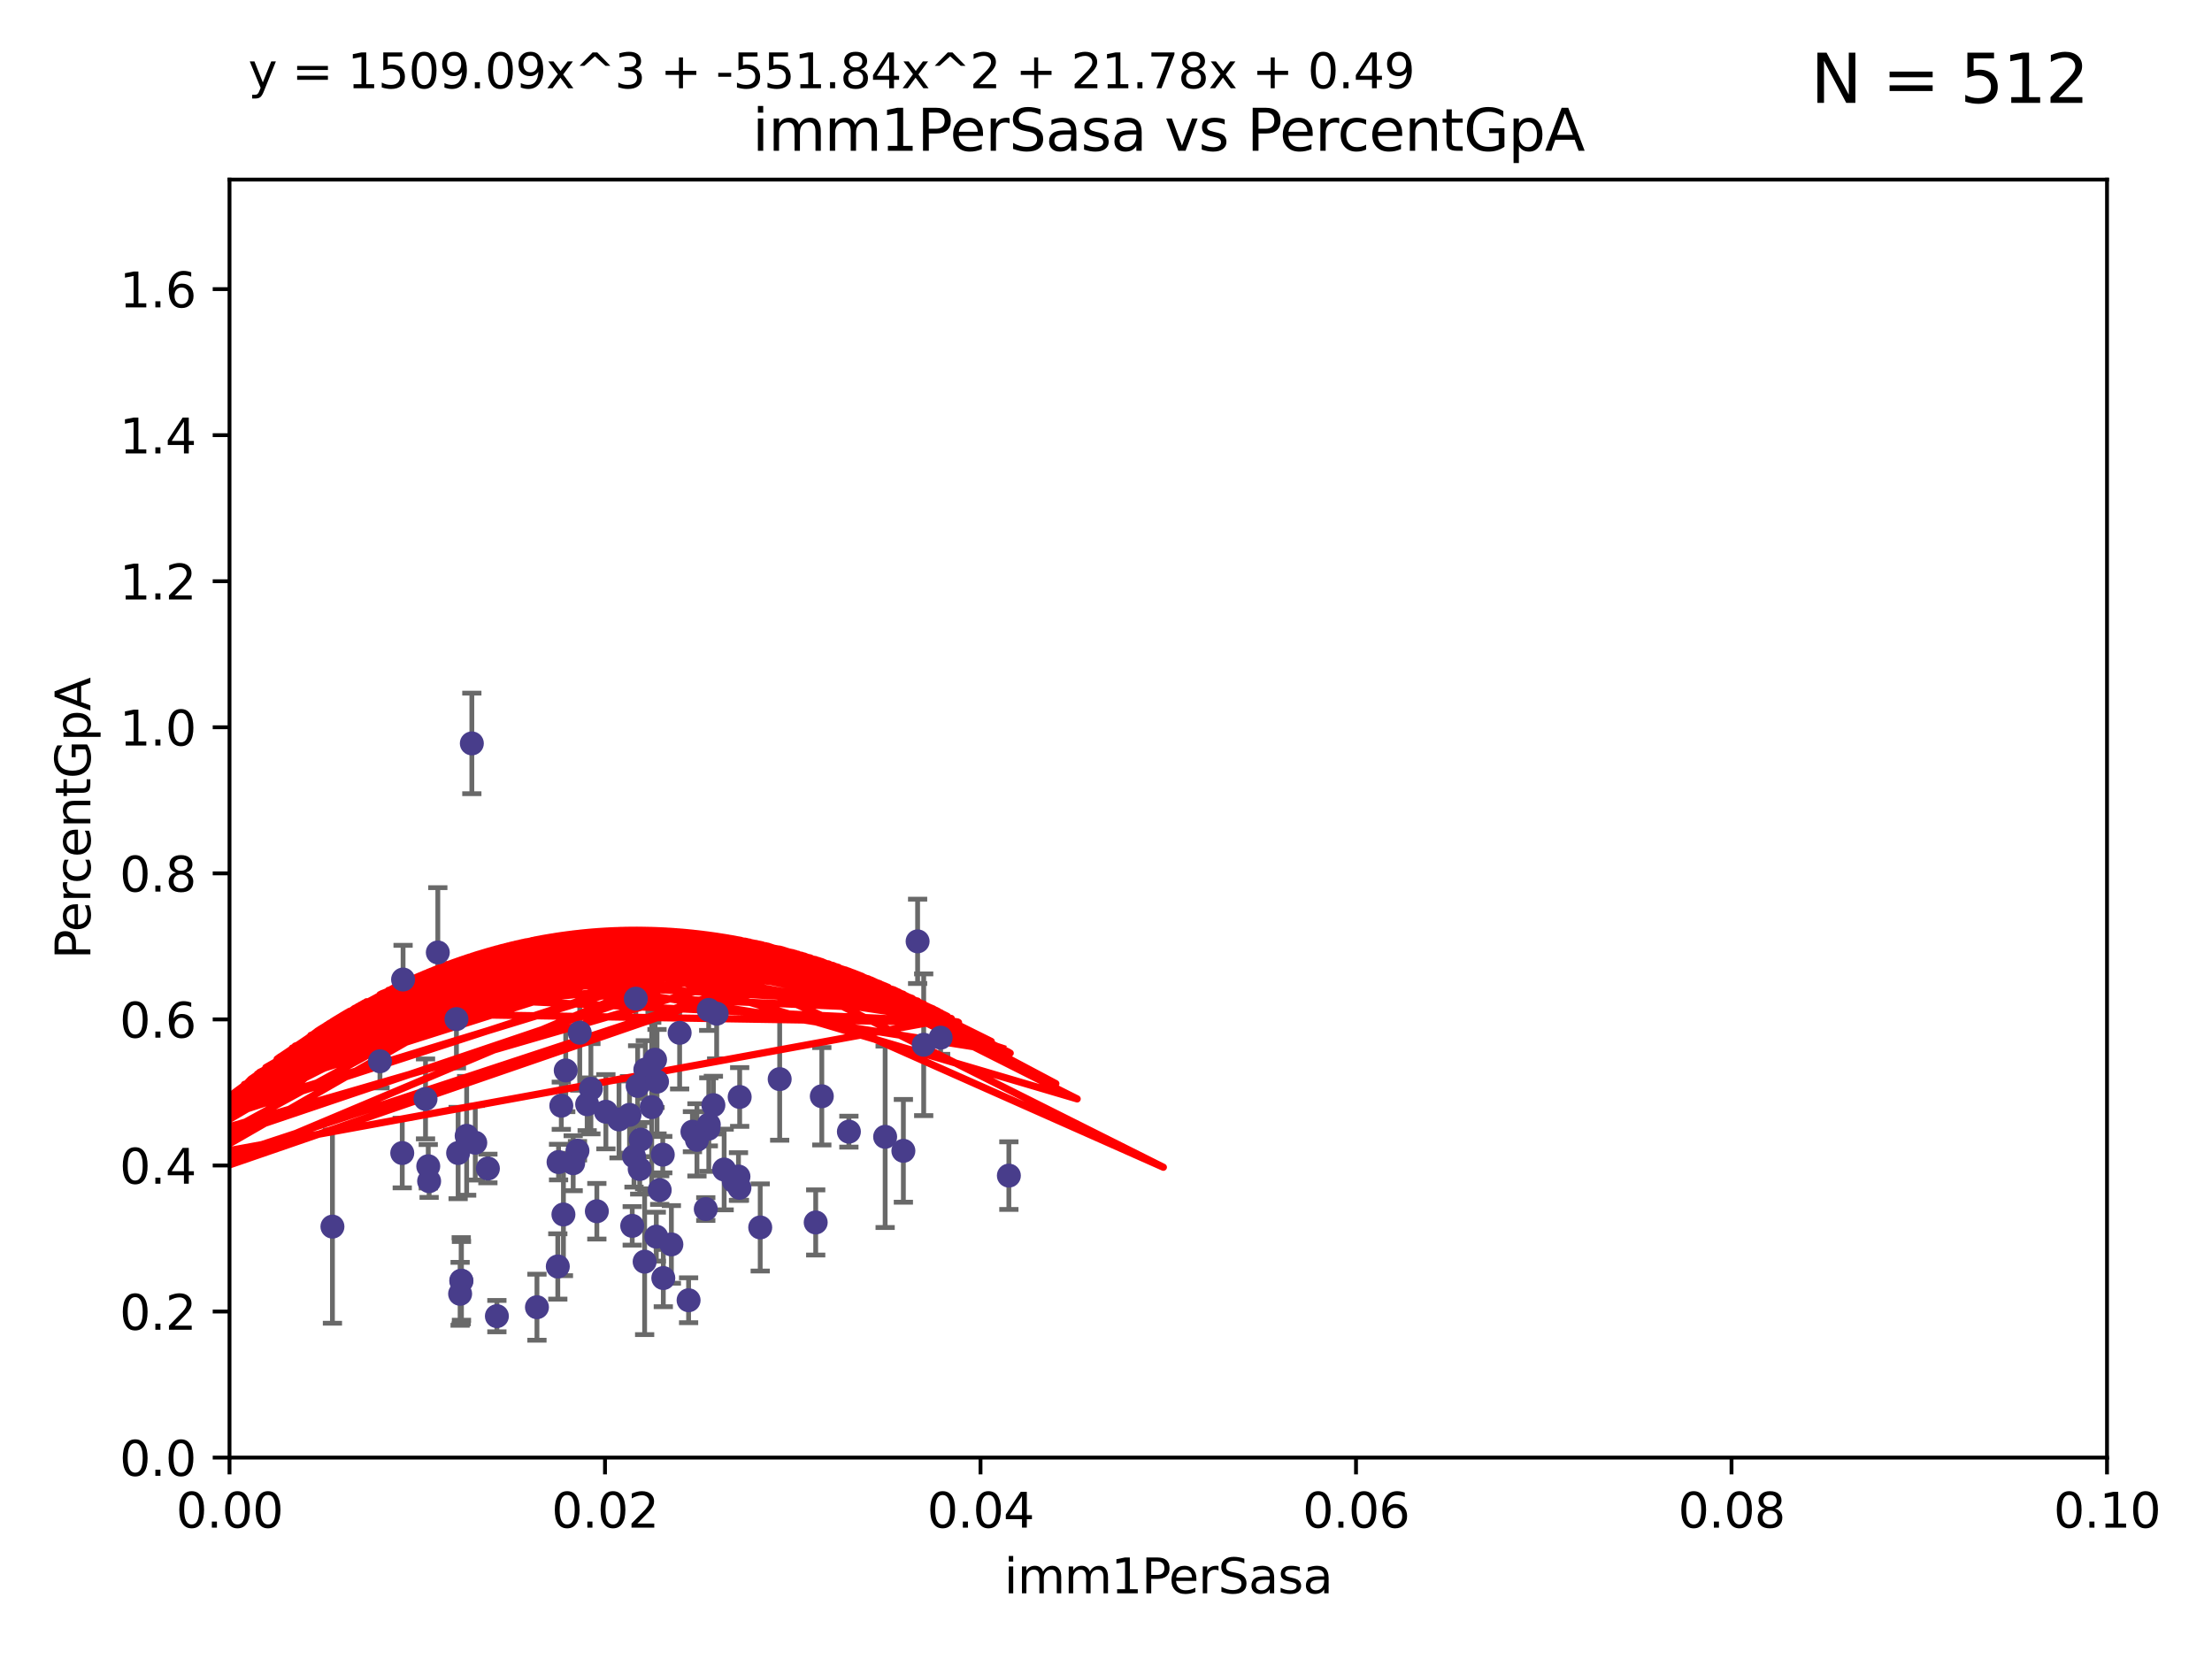 <?xml version="1.0" encoding="utf-8" standalone="no"?>
<!DOCTYPE svg PUBLIC "-//W3C//DTD SVG 1.1//EN"
  "http://www.w3.org/Graphics/SVG/1.1/DTD/svg11.dtd">
<svg xmlns:xlink="http://www.w3.org/1999/xlink" width="460.8pt" height="345.6pt" viewBox="0 0 460.8 345.6" xmlns="http://www.w3.org/2000/svg" version="1.1">
 <defs>
  <style type="text/css">*{stroke-linejoin: round; stroke-linecap: butt}</style>
 </defs>
 <g id="figure_1">
  <g id="patch_1">
   <path d="M 0 345.6 
L 460.8 345.6 
L 460.8 0 
L 0 0 
z
" style="fill: #ffffff"/>
  </g>
  <g id="axes_1">
   <g id="patch_2">
    <path d="M 47.81 303.64 
L 438.93 303.64 
L 438.93 37.411 
L 47.81 37.411 
z
" style="fill: #ffffff"/>
   </g>
   <g id="PathCollection_1">
    <defs>
     <path id="mf8f665cf3c" d="M 0 1.118 
C 0.297 1.118 0.581 1 0.791 0.791 
C 1 0.581 1.118 0.297 1.118 0 
C 1.118 -0.297 1 -0.581 0.791 -0.791 
C 0.581 -1 0.297 -1.118 0 -1.118 
C -0.297 -1.118 -0.581 -1 -0.791 -0.791 
C -1 -0.581 -1.118 -0.297 -1.118 0 
C -1.118 0.297 -1 0.581 -0.791 0.791 
C -0.581 1 -0.297 1.118 0 1.118 
z
" style="stroke: #483d8b"/>
    </defs>
    <g clip-path="url(#p7ce115441b)">
     <use xlink:href="#mf8f665cf3c" x="135.763" y="230.633" style="fill: #483d8b; stroke: #483d8b"/>
     <use xlink:href="#mf8f665cf3c" x="132.831" y="226.216" style="fill: #483d8b; stroke: #483d8b"/>
     <use xlink:href="#mf8f665cf3c" x="141.581" y="215.161" style="fill: #483d8b; stroke: #483d8b"/>
     <use xlink:href="#mf8f665cf3c" x="132.073" y="240.895" style="fill: #483d8b; stroke: #483d8b"/>
     <use xlink:href="#mf8f665cf3c" x="145.187" y="237.457" style="fill: #483d8b; stroke: #483d8b"/>
     <use xlink:href="#mf8f665cf3c" x="89.396" y="246.065" style="fill: #483d8b; stroke: #483d8b"/>
     <use xlink:href="#mf8f665cf3c" x="111.857" y="272.317" style="fill: #483d8b; stroke: #483d8b"/>
     <use xlink:href="#mf8f665cf3c" x="131.142" y="232.244" style="fill: #483d8b; stroke: #483d8b"/>
     <use xlink:href="#mf8f665cf3c" x="96.083" y="266.796" style="fill: #483d8b; stroke: #483d8b"/>
     <use xlink:href="#mf8f665cf3c" x="176.84" y="235.743" style="fill: #483d8b; stroke: #483d8b"/>
     <use xlink:href="#mf8f665cf3c" x="191.155" y="196.101" style="fill: #483d8b; stroke: #483d8b"/>
     <use xlink:href="#mf8f665cf3c" x="91.206" y="198.412" style="fill: #483d8b; stroke: #483d8b"/>
     <use xlink:href="#mf8f665cf3c" x="79.154" y="221.086" style="fill: #483d8b; stroke: #483d8b"/>
     <use xlink:href="#mf8f665cf3c" x="95.851" y="269.524" style="fill: #483d8b; stroke: #483d8b"/>
     <use xlink:href="#mf8f665cf3c" x="195.95" y="216.161" style="fill: #483d8b; stroke: #483d8b"/>
     <use xlink:href="#mf8f665cf3c" x="101.637" y="243.42" style="fill: #483d8b; stroke: #483d8b"/>
     <use xlink:href="#mf8f665cf3c" x="99.007" y="238.057" style="fill: #483d8b; stroke: #483d8b"/>
     <use xlink:href="#mf8f665cf3c" x="122.316" y="230.041" style="fill: #483d8b; stroke: #483d8b"/>
     <use xlink:href="#mf8f665cf3c" x="136.46" y="220.755" style="fill: #483d8b; stroke: #483d8b"/>
     <use xlink:href="#mf8f665cf3c" x="147.555" y="235.149" style="fill: #483d8b; stroke: #483d8b"/>
     <use xlink:href="#mf8f665cf3c" x="117.373" y="252.998" style="fill: #483d8b; stroke: #483d8b"/>
     <use xlink:href="#mf8f665cf3c" x="97.214" y="236.611" style="fill: #483d8b; stroke: #483d8b"/>
     <use xlink:href="#mf8f665cf3c" x="83.968" y="204.051" style="fill: #483d8b; stroke: #483d8b"/>
     <use xlink:href="#mf8f665cf3c" x="88.644" y="228.923" style="fill: #483d8b; stroke: #483d8b"/>
     <use xlink:href="#mf8f665cf3c" x="143.447" y="270.866" style="fill: #483d8b; stroke: #483d8b"/>
     <use xlink:href="#mf8f665cf3c" x="116.358" y="242.083" style="fill: #483d8b; stroke: #483d8b"/>
     <use xlink:href="#mf8f665cf3c" x="123.094" y="226.806" style="fill: #483d8b; stroke: #483d8b"/>
     <use xlink:href="#mf8f665cf3c" x="192.422" y="217.643" style="fill: #483d8b; stroke: #483d8b"/>
     <use xlink:href="#mf8f665cf3c" x="128.951" y="233.199" style="fill: #483d8b; stroke: #483d8b"/>
     <use xlink:href="#mf8f665cf3c" x="69.253" y="255.525" style="fill: #483d8b; stroke: #483d8b"/>
     <use xlink:href="#mf8f665cf3c" x="89.213" y="242.946" style="fill: #483d8b; stroke: #483d8b"/>
     <use xlink:href="#mf8f665cf3c" x="134.435" y="222.805" style="fill: #483d8b; stroke: #483d8b"/>
     <use xlink:href="#mf8f665cf3c" x="95.085" y="212.298" style="fill: #483d8b; stroke: #483d8b"/>
     <use xlink:href="#mf8f665cf3c" x="147.655" y="234.273" style="fill: #483d8b; stroke: #483d8b"/>
     <use xlink:href="#mf8f665cf3c" x="133.477" y="237.401" style="fill: #483d8b; stroke: #483d8b"/>
     <use xlink:href="#mf8f665cf3c" x="120.297" y="239.718" style="fill: #483d8b; stroke: #483d8b"/>
     <use xlink:href="#mf8f665cf3c" x="120.773" y="215.133" style="fill: #483d8b; stroke: #483d8b"/>
     <use xlink:href="#mf8f665cf3c" x="95.436" y="240.195" style="fill: #483d8b; stroke: #483d8b"/>
     <use xlink:href="#mf8f665cf3c" x="169.925" y="254.659" style="fill: #483d8b; stroke: #483d8b"/>
     <use xlink:href="#mf8f665cf3c" x="96.13" y="266.829" style="fill: #483d8b; stroke: #483d8b"/>
     <use xlink:href="#mf8f665cf3c" x="136.719" y="257.619" style="fill: #483d8b; stroke: #483d8b"/>
     <use xlink:href="#mf8f665cf3c" x="117.852" y="222.99" style="fill: #483d8b; stroke: #483d8b"/>
     <use xlink:href="#mf8f665cf3c" x="147.027" y="251.868" style="fill: #483d8b; stroke: #483d8b"/>
     <use xlink:href="#mf8f665cf3c" x="98.293" y="154.865" style="fill: #483d8b; stroke: #483d8b"/>
     <use xlink:href="#mf8f665cf3c" x="137.429" y="247.914" style="fill: #483d8b; stroke: #483d8b"/>
     <use xlink:href="#mf8f665cf3c" x="162.422" y="224.801" style="fill: #483d8b; stroke: #483d8b"/>
     <use xlink:href="#mf8f665cf3c" x="158.367" y="255.697" style="fill: #483d8b; stroke: #483d8b"/>
     <use xlink:href="#mf8f665cf3c" x="138.067" y="240.536" style="fill: #483d8b; stroke: #483d8b"/>
     <use xlink:href="#mf8f665cf3c" x="139.859" y="259.232" style="fill: #483d8b; stroke: #483d8b"/>
     <use xlink:href="#mf8f665cf3c" x="132.45" y="208.041" style="fill: #483d8b; stroke: #483d8b"/>
     <use xlink:href="#mf8f665cf3c" x="119.404" y="242.322" style="fill: #483d8b; stroke: #483d8b"/>
     <use xlink:href="#mf8f665cf3c" x="148.611" y="230.215" style="fill: #483d8b; stroke: #483d8b"/>
     <use xlink:href="#mf8f665cf3c" x="153.837" y="245.092" style="fill: #483d8b; stroke: #483d8b"/>
     <use xlink:href="#mf8f665cf3c" x="83.796" y="240.201" style="fill: #483d8b; stroke: #483d8b"/>
     <use xlink:href="#mf8f665cf3c" x="136.868" y="225.332" style="fill: #483d8b; stroke: #483d8b"/>
     <use xlink:href="#mf8f665cf3c" x="116.93" y="230.341" style="fill: #483d8b; stroke: #483d8b"/>
     <use xlink:href="#mf8f665cf3c" x="103.51" y="274.173" style="fill: #483d8b; stroke: #483d8b"/>
     <use xlink:href="#mf8f665cf3c" x="124.334" y="252.325" style="fill: #483d8b; stroke: #483d8b"/>
     <use xlink:href="#mf8f665cf3c" x="126.217" y="231.593" style="fill: #483d8b; stroke: #483d8b"/>
     <use xlink:href="#mf8f665cf3c" x="152.848" y="246.038" style="fill: #483d8b; stroke: #483d8b"/>
     <use xlink:href="#mf8f665cf3c" x="149.293" y="211.17" style="fill: #483d8b; stroke: #483d8b"/>
     <use xlink:href="#mf8f665cf3c" x="154.088" y="228.519" style="fill: #483d8b; stroke: #483d8b"/>
     <use xlink:href="#mf8f665cf3c" x="133.262" y="243.527" style="fill: #483d8b; stroke: #483d8b"/>
     <use xlink:href="#mf8f665cf3c" x="171.198" y="228.37" style="fill: #483d8b; stroke: #483d8b"/>
     <use xlink:href="#mf8f665cf3c" x="144.246" y="235.754" style="fill: #483d8b; stroke: #483d8b"/>
     <use xlink:href="#mf8f665cf3c" x="150.854" y="243.632" style="fill: #483d8b; stroke: #483d8b"/>
     <use xlink:href="#mf8f665cf3c" x="154.039" y="247.442" style="fill: #483d8b; stroke: #483d8b"/>
     <use xlink:href="#mf8f665cf3c" x="134.29" y="262.831" style="fill: #483d8b; stroke: #483d8b"/>
     <use xlink:href="#mf8f665cf3c" x="147.634" y="210.38" style="fill: #483d8b; stroke: #483d8b"/>
     <use xlink:href="#mf8f665cf3c" x="188.19" y="239.74" style="fill: #483d8b; stroke: #483d8b"/>
     <use xlink:href="#mf8f665cf3c" x="210.166" y="244.902" style="fill: #483d8b; stroke: #483d8b"/>
     <use xlink:href="#mf8f665cf3c" x="131.703" y="255.369" style="fill: #483d8b; stroke: #483d8b"/>
     <use xlink:href="#mf8f665cf3c" x="116.2" y="263.828" style="fill: #483d8b; stroke: #483d8b"/>
     <use xlink:href="#mf8f665cf3c" x="138.179" y="266.242" style="fill: #483d8b; stroke: #483d8b"/>
     <use xlink:href="#mf8f665cf3c" x="184.392" y="236.819" style="fill: #483d8b; stroke: #483d8b"/>
    </g>
   </g>
   <g id="matplotlib.axis_1">
    <g id="xtick_1">
     <g id="line2d_1">
      <defs>
       <path id="md111a11288" d="M 0 0 
L 0 3.5 
" style="stroke: #000000; stroke-width: 0.8"/>
      </defs>
      <g>
       <use xlink:href="#md111a11288" x="47.81" y="303.64" style="stroke: #000000; stroke-width: 0.8"/>
      </g>
     </g>
     <g id="text_1">
      <!-- 0.00 -->
      <g transform="translate(36.677 318.238)scale(0.1 -0.1)">
       <defs>
        <path id="DejaVuSans-30" d="M 2034 4250 
Q 1547 4250 1301 3770 
Q 1056 3291 1056 2328 
Q 1056 1369 1301 889 
Q 1547 409 2034 409 
Q 2525 409 2770 889 
Q 3016 1369 3016 2328 
Q 3016 3291 2770 3770 
Q 2525 4250 2034 4250 
z
M 2034 4750 
Q 2819 4750 3233 4129 
Q 3647 3509 3647 2328 
Q 3647 1150 3233 529 
Q 2819 -91 2034 -91 
Q 1250 -91 836 529 
Q 422 1150 422 2328 
Q 422 3509 836 4129 
Q 1250 4750 2034 4750 
z
" transform="scale(0.016)"/>
        <path id="DejaVuSans-2e" d="M 684 794 
L 1344 794 
L 1344 0 
L 684 0 
L 684 794 
z
" transform="scale(0.016)"/>
       </defs>
       <use xlink:href="#DejaVuSans-30"/>
       <use xlink:href="#DejaVuSans-2e" x="63.623"/>
       <use xlink:href="#DejaVuSans-30" x="95.41"/>
       <use xlink:href="#DejaVuSans-30" x="159.033"/>
      </g>
     </g>
    </g>
    <g id="xtick_2">
     <g id="line2d_2">
      <g>
       <use xlink:href="#md111a11288" x="126.034" y="303.64" style="stroke: #000000; stroke-width: 0.8"/>
      </g>
     </g>
     <g id="text_2">
      <!-- 0.02 -->
      <g transform="translate(114.901 318.238)scale(0.1 -0.1)">
       <defs>
        <path id="DejaVuSans-32" d="M 1228 531 
L 3431 531 
L 3431 0 
L 469 0 
L 469 531 
Q 828 903 1448 1529 
Q 2069 2156 2228 2338 
Q 2531 2678 2651 2914 
Q 2772 3150 2772 3378 
Q 2772 3750 2511 3984 
Q 2250 4219 1831 4219 
Q 1534 4219 1204 4116 
Q 875 4013 500 3803 
L 500 4441 
Q 881 4594 1212 4672 
Q 1544 4750 1819 4750 
Q 2544 4750 2975 4387 
Q 3406 4025 3406 3419 
Q 3406 3131 3298 2873 
Q 3191 2616 2906 2266 
Q 2828 2175 2409 1742 
Q 1991 1309 1228 531 
z
" transform="scale(0.016)"/>
       </defs>
       <use xlink:href="#DejaVuSans-30"/>
       <use xlink:href="#DejaVuSans-2e" x="63.623"/>
       <use xlink:href="#DejaVuSans-30" x="95.41"/>
       <use xlink:href="#DejaVuSans-32" x="159.033"/>
      </g>
     </g>
    </g>
    <g id="xtick_3">
     <g id="line2d_3">
      <g>
       <use xlink:href="#md111a11288" x="204.258" y="303.64" style="stroke: #000000; stroke-width: 0.8"/>
      </g>
     </g>
     <g id="text_3">
      <!-- 0.04 -->
      <g transform="translate(193.125 318.238)scale(0.1 -0.1)">
       <defs>
        <path id="DejaVuSans-34" d="M 2419 4116 
L 825 1625 
L 2419 1625 
L 2419 4116 
z
M 2253 4666 
L 3047 4666 
L 3047 1625 
L 3713 1625 
L 3713 1100 
L 3047 1100 
L 3047 0 
L 2419 0 
L 2419 1100 
L 313 1100 
L 313 1709 
L 2253 4666 
z
" transform="scale(0.016)"/>
       </defs>
       <use xlink:href="#DejaVuSans-30"/>
       <use xlink:href="#DejaVuSans-2e" x="63.623"/>
       <use xlink:href="#DejaVuSans-30" x="95.41"/>
       <use xlink:href="#DejaVuSans-34" x="159.033"/>
      </g>
     </g>
    </g>
    <g id="xtick_4">
     <g id="line2d_4">
      <g>
       <use xlink:href="#md111a11288" x="282.482" y="303.64" style="stroke: #000000; stroke-width: 0.8"/>
      </g>
     </g>
     <g id="text_4">
      <!-- 0.06 -->
      <g transform="translate(271.349 318.238)scale(0.1 -0.1)">
       <defs>
        <path id="DejaVuSans-36" d="M 2113 2584 
Q 1688 2584 1439 2293 
Q 1191 2003 1191 1497 
Q 1191 994 1439 701 
Q 1688 409 2113 409 
Q 2538 409 2786 701 
Q 3034 994 3034 1497 
Q 3034 2003 2786 2293 
Q 2538 2584 2113 2584 
z
M 3366 4563 
L 3366 3988 
Q 3128 4100 2886 4159 
Q 2644 4219 2406 4219 
Q 1781 4219 1451 3797 
Q 1122 3375 1075 2522 
Q 1259 2794 1537 2939 
Q 1816 3084 2150 3084 
Q 2853 3084 3261 2657 
Q 3669 2231 3669 1497 
Q 3669 778 3244 343 
Q 2819 -91 2113 -91 
Q 1303 -91 875 529 
Q 447 1150 447 2328 
Q 447 3434 972 4092 
Q 1497 4750 2381 4750 
Q 2619 4750 2861 4703 
Q 3103 4656 3366 4563 
z
" transform="scale(0.016)"/>
       </defs>
       <use xlink:href="#DejaVuSans-30"/>
       <use xlink:href="#DejaVuSans-2e" x="63.623"/>
       <use xlink:href="#DejaVuSans-30" x="95.41"/>
       <use xlink:href="#DejaVuSans-36" x="159.033"/>
      </g>
     </g>
    </g>
    <g id="xtick_5">
     <g id="line2d_5">
      <g>
       <use xlink:href="#md111a11288" x="360.706" y="303.64" style="stroke: #000000; stroke-width: 0.8"/>
      </g>
     </g>
     <g id="text_5">
      <!-- 0.08 -->
      <g transform="translate(349.573 318.238)scale(0.1 -0.1)">
       <defs>
        <path id="DejaVuSans-38" d="M 2034 2216 
Q 1584 2216 1326 1975 
Q 1069 1734 1069 1313 
Q 1069 891 1326 650 
Q 1584 409 2034 409 
Q 2484 409 2743 651 
Q 3003 894 3003 1313 
Q 3003 1734 2745 1975 
Q 2488 2216 2034 2216 
z
M 1403 2484 
Q 997 2584 770 2862 
Q 544 3141 544 3541 
Q 544 4100 942 4425 
Q 1341 4750 2034 4750 
Q 2731 4750 3128 4425 
Q 3525 4100 3525 3541 
Q 3525 3141 3298 2862 
Q 3072 2584 2669 2484 
Q 3125 2378 3379 2068 
Q 3634 1759 3634 1313 
Q 3634 634 3220 271 
Q 2806 -91 2034 -91 
Q 1263 -91 848 271 
Q 434 634 434 1313 
Q 434 1759 690 2068 
Q 947 2378 1403 2484 
z
M 1172 3481 
Q 1172 3119 1398 2916 
Q 1625 2713 2034 2713 
Q 2441 2713 2670 2916 
Q 2900 3119 2900 3481 
Q 2900 3844 2670 4047 
Q 2441 4250 2034 4250 
Q 1625 4250 1398 4047 
Q 1172 3844 1172 3481 
z
" transform="scale(0.016)"/>
       </defs>
       <use xlink:href="#DejaVuSans-30"/>
       <use xlink:href="#DejaVuSans-2e" x="63.623"/>
       <use xlink:href="#DejaVuSans-30" x="95.41"/>
       <use xlink:href="#DejaVuSans-38" x="159.033"/>
      </g>
     </g>
    </g>
    <g id="xtick_6">
     <g id="line2d_6">
      <g>
       <use xlink:href="#md111a11288" x="438.93" y="303.64" style="stroke: #000000; stroke-width: 0.8"/>
      </g>
     </g>
     <g id="text_6">
      <!-- 0.10 -->
      <g transform="translate(427.797 318.238)scale(0.1 -0.1)">
       <defs>
        <path id="DejaVuSans-31" d="M 794 531 
L 1825 531 
L 1825 4091 
L 703 3866 
L 703 4441 
L 1819 4666 
L 2450 4666 
L 2450 531 
L 3481 531 
L 3481 0 
L 794 0 
L 794 531 
z
" transform="scale(0.016)"/>
       </defs>
       <use xlink:href="#DejaVuSans-30"/>
       <use xlink:href="#DejaVuSans-2e" x="63.623"/>
       <use xlink:href="#DejaVuSans-31" x="95.41"/>
       <use xlink:href="#DejaVuSans-30" x="159.033"/>
      </g>
     </g>
    </g>
    <g id="text_7">
     <!-- imm1PerSasa -->
     <g transform="translate(209.186 331.917)scale(0.1 -0.1)">
      <defs>
       <path id="DejaVuSans-69" d="M 603 3500 
L 1178 3500 
L 1178 0 
L 603 0 
L 603 3500 
z
M 603 4863 
L 1178 4863 
L 1178 4134 
L 603 4134 
L 603 4863 
z
" transform="scale(0.016)"/>
       <path id="DejaVuSans-6d" d="M 3328 2828 
Q 3544 3216 3844 3400 
Q 4144 3584 4550 3584 
Q 5097 3584 5394 3201 
Q 5691 2819 5691 2113 
L 5691 0 
L 5113 0 
L 5113 2094 
Q 5113 2597 4934 2840 
Q 4756 3084 4391 3084 
Q 3944 3084 3684 2787 
Q 3425 2491 3425 1978 
L 3425 0 
L 2847 0 
L 2847 2094 
Q 2847 2600 2669 2842 
Q 2491 3084 2119 3084 
Q 1678 3084 1418 2786 
Q 1159 2488 1159 1978 
L 1159 0 
L 581 0 
L 581 3500 
L 1159 3500 
L 1159 2956 
Q 1356 3278 1631 3431 
Q 1906 3584 2284 3584 
Q 2666 3584 2933 3390 
Q 3200 3197 3328 2828 
z
" transform="scale(0.016)"/>
       <path id="DejaVuSans-50" d="M 1259 4147 
L 1259 2394 
L 2053 2394 
Q 2494 2394 2734 2622 
Q 2975 2850 2975 3272 
Q 2975 3691 2734 3919 
Q 2494 4147 2053 4147 
L 1259 4147 
z
M 628 4666 
L 2053 4666 
Q 2838 4666 3239 4311 
Q 3641 3956 3641 3272 
Q 3641 2581 3239 2228 
Q 2838 1875 2053 1875 
L 1259 1875 
L 1259 0 
L 628 0 
L 628 4666 
z
" transform="scale(0.016)"/>
       <path id="DejaVuSans-65" d="M 3597 1894 
L 3597 1613 
L 953 1613 
Q 991 1019 1311 708 
Q 1631 397 2203 397 
Q 2534 397 2845 478 
Q 3156 559 3463 722 
L 3463 178 
Q 3153 47 2828 -22 
Q 2503 -91 2169 -91 
Q 1331 -91 842 396 
Q 353 884 353 1716 
Q 353 2575 817 3079 
Q 1281 3584 2069 3584 
Q 2775 3584 3186 3129 
Q 3597 2675 3597 1894 
z
M 3022 2063 
Q 3016 2534 2758 2815 
Q 2500 3097 2075 3097 
Q 1594 3097 1305 2825 
Q 1016 2553 972 2059 
L 3022 2063 
z
" transform="scale(0.016)"/>
       <path id="DejaVuSans-72" d="M 2631 2963 
Q 2534 3019 2420 3045 
Q 2306 3072 2169 3072 
Q 1681 3072 1420 2755 
Q 1159 2438 1159 1844 
L 1159 0 
L 581 0 
L 581 3500 
L 1159 3500 
L 1159 2956 
Q 1341 3275 1631 3429 
Q 1922 3584 2338 3584 
Q 2397 3584 2469 3576 
Q 2541 3569 2628 3553 
L 2631 2963 
z
" transform="scale(0.016)"/>
       <path id="DejaVuSans-53" d="M 3425 4513 
L 3425 3897 
Q 3066 4069 2747 4153 
Q 2428 4238 2131 4238 
Q 1616 4238 1336 4038 
Q 1056 3838 1056 3469 
Q 1056 3159 1242 3001 
Q 1428 2844 1947 2747 
L 2328 2669 
Q 3034 2534 3370 2195 
Q 3706 1856 3706 1288 
Q 3706 609 3251 259 
Q 2797 -91 1919 -91 
Q 1588 -91 1214 -16 
Q 841 59 441 206 
L 441 856 
Q 825 641 1194 531 
Q 1563 422 1919 422 
Q 2459 422 2753 634 
Q 3047 847 3047 1241 
Q 3047 1584 2836 1778 
Q 2625 1972 2144 2069 
L 1759 2144 
Q 1053 2284 737 2584 
Q 422 2884 422 3419 
Q 422 4038 858 4394 
Q 1294 4750 2059 4750 
Q 2388 4750 2728 4690 
Q 3069 4631 3425 4513 
z
" transform="scale(0.016)"/>
       <path id="DejaVuSans-61" d="M 2194 1759 
Q 1497 1759 1228 1600 
Q 959 1441 959 1056 
Q 959 750 1161 570 
Q 1363 391 1709 391 
Q 2188 391 2477 730 
Q 2766 1069 2766 1631 
L 2766 1759 
L 2194 1759 
z
M 3341 1997 
L 3341 0 
L 2766 0 
L 2766 531 
Q 2569 213 2275 61 
Q 1981 -91 1556 -91 
Q 1019 -91 701 211 
Q 384 513 384 1019 
Q 384 1609 779 1909 
Q 1175 2209 1959 2209 
L 2766 2209 
L 2766 2266 
Q 2766 2663 2505 2880 
Q 2244 3097 1772 3097 
Q 1472 3097 1187 3025 
Q 903 2953 641 2809 
L 641 3341 
Q 956 3463 1253 3523 
Q 1550 3584 1831 3584 
Q 2591 3584 2966 3190 
Q 3341 2797 3341 1997 
z
" transform="scale(0.016)"/>
       <path id="DejaVuSans-73" d="M 2834 3397 
L 2834 2853 
Q 2591 2978 2328 3040 
Q 2066 3103 1784 3103 
Q 1356 3103 1142 2972 
Q 928 2841 928 2578 
Q 928 2378 1081 2264 
Q 1234 2150 1697 2047 
L 1894 2003 
Q 2506 1872 2764 1633 
Q 3022 1394 3022 966 
Q 3022 478 2636 193 
Q 2250 -91 1575 -91 
Q 1294 -91 989 -36 
Q 684 19 347 128 
L 347 722 
Q 666 556 975 473 
Q 1284 391 1588 391 
Q 1994 391 2212 530 
Q 2431 669 2431 922 
Q 2431 1156 2273 1281 
Q 2116 1406 1581 1522 
L 1381 1569 
Q 847 1681 609 1914 
Q 372 2147 372 2553 
Q 372 3047 722 3315 
Q 1072 3584 1716 3584 
Q 2034 3584 2315 3537 
Q 2597 3491 2834 3397 
z
" transform="scale(0.016)"/>
      </defs>
      <use xlink:href="#DejaVuSans-69"/>
      <use xlink:href="#DejaVuSans-6d" x="27.783"/>
      <use xlink:href="#DejaVuSans-6d" x="125.195"/>
      <use xlink:href="#DejaVuSans-31" x="222.607"/>
      <use xlink:href="#DejaVuSans-50" x="286.23"/>
      <use xlink:href="#DejaVuSans-65" x="342.908"/>
      <use xlink:href="#DejaVuSans-72" x="404.432"/>
      <use xlink:href="#DejaVuSans-53" x="445.545"/>
      <use xlink:href="#DejaVuSans-61" x="509.021"/>
      <use xlink:href="#DejaVuSans-73" x="570.301"/>
      <use xlink:href="#DejaVuSans-61" x="622.4"/>
     </g>
    </g>
   </g>
   <g id="matplotlib.axis_2">
    <g id="ytick_1">
     <g id="line2d_7">
      <defs>
       <path id="m95cb2a35ec" d="M 0 0 
L -3.5 0 
" style="stroke: #000000; stroke-width: 0.8"/>
      </defs>
      <g>
       <use xlink:href="#m95cb2a35ec" x="47.81" y="303.64" style="stroke: #000000; stroke-width: 0.8"/>
      </g>
     </g>
     <g id="text_8">
      <!-- 0.0 -->
      <g transform="translate(24.907 307.439)scale(0.1 -0.1)">
       <use xlink:href="#DejaVuSans-30"/>
       <use xlink:href="#DejaVuSans-2e" x="63.623"/>
       <use xlink:href="#DejaVuSans-30" x="95.41"/>
      </g>
     </g>
    </g>
    <g id="ytick_2">
     <g id="line2d_8">
      <g>
       <use xlink:href="#m95cb2a35ec" x="47.81" y="273.214" style="stroke: #000000; stroke-width: 0.8"/>
      </g>
     </g>
     <g id="text_9">
      <!-- 0.2 -->
      <g transform="translate(24.907 277.013)scale(0.1 -0.1)">
       <use xlink:href="#DejaVuSans-30"/>
       <use xlink:href="#DejaVuSans-2e" x="63.623"/>
       <use xlink:href="#DejaVuSans-32" x="95.41"/>
      </g>
     </g>
    </g>
    <g id="ytick_3">
     <g id="line2d_9">
      <g>
       <use xlink:href="#m95cb2a35ec" x="47.81" y="242.788" style="stroke: #000000; stroke-width: 0.8"/>
      </g>
     </g>
     <g id="text_10">
      <!-- 0.4 -->
      <g transform="translate(24.907 246.587)scale(0.1 -0.1)">
       <use xlink:href="#DejaVuSans-30"/>
       <use xlink:href="#DejaVuSans-2e" x="63.623"/>
       <use xlink:href="#DejaVuSans-34" x="95.41"/>
      </g>
     </g>
    </g>
    <g id="ytick_4">
     <g id="line2d_10">
      <g>
       <use xlink:href="#m95cb2a35ec" x="47.81" y="212.362" style="stroke: #000000; stroke-width: 0.8"/>
      </g>
     </g>
     <g id="text_11">
      <!-- 0.6 -->
      <g transform="translate(24.907 216.161)scale(0.1 -0.1)">
       <use xlink:href="#DejaVuSans-30"/>
       <use xlink:href="#DejaVuSans-2e" x="63.623"/>
       <use xlink:href="#DejaVuSans-36" x="95.41"/>
      </g>
     </g>
    </g>
    <g id="ytick_5">
     <g id="line2d_11">
      <g>
       <use xlink:href="#m95cb2a35ec" x="47.81" y="181.935" style="stroke: #000000; stroke-width: 0.8"/>
      </g>
     </g>
     <g id="text_12">
      <!-- 0.8 -->
      <g transform="translate(24.907 185.735)scale(0.1 -0.1)">
       <use xlink:href="#DejaVuSans-30"/>
       <use xlink:href="#DejaVuSans-2e" x="63.623"/>
       <use xlink:href="#DejaVuSans-38" x="95.41"/>
      </g>
     </g>
    </g>
    <g id="ytick_6">
     <g id="line2d_12">
      <g>
       <use xlink:href="#m95cb2a35ec" x="47.81" y="151.509" style="stroke: #000000; stroke-width: 0.8"/>
      </g>
     </g>
     <g id="text_13">
      <!-- 1.0 -->
      <g transform="translate(24.907 155.308)scale(0.1 -0.1)">
       <use xlink:href="#DejaVuSans-31"/>
       <use xlink:href="#DejaVuSans-2e" x="63.623"/>
       <use xlink:href="#DejaVuSans-30" x="95.41"/>
      </g>
     </g>
    </g>
    <g id="ytick_7">
     <g id="line2d_13">
      <g>
       <use xlink:href="#m95cb2a35ec" x="47.81" y="121.083" style="stroke: #000000; stroke-width: 0.8"/>
      </g>
     </g>
     <g id="text_14">
      <!-- 1.2 -->
      <g transform="translate(24.907 124.882)scale(0.1 -0.1)">
       <use xlink:href="#DejaVuSans-31"/>
       <use xlink:href="#DejaVuSans-2e" x="63.623"/>
       <use xlink:href="#DejaVuSans-32" x="95.41"/>
      </g>
     </g>
    </g>
    <g id="ytick_8">
     <g id="line2d_14">
      <g>
       <use xlink:href="#m95cb2a35ec" x="47.81" y="90.657" style="stroke: #000000; stroke-width: 0.8"/>
      </g>
     </g>
     <g id="text_15">
      <!-- 1.4 -->
      <g transform="translate(24.907 94.456)scale(0.1 -0.1)">
       <use xlink:href="#DejaVuSans-31"/>
       <use xlink:href="#DejaVuSans-2e" x="63.623"/>
       <use xlink:href="#DejaVuSans-34" x="95.41"/>
      </g>
     </g>
    </g>
    <g id="ytick_9">
     <g id="line2d_15">
      <g>
       <use xlink:href="#m95cb2a35ec" x="47.81" y="60.231" style="stroke: #000000; stroke-width: 0.8"/>
      </g>
     </g>
     <g id="text_16">
      <!-- 1.6 -->
      <g transform="translate(24.907 64.03)scale(0.1 -0.1)">
       <use xlink:href="#DejaVuSans-31"/>
       <use xlink:href="#DejaVuSans-2e" x="63.623"/>
       <use xlink:href="#DejaVuSans-36" x="95.41"/>
      </g>
     </g>
    </g>
    <g id="text_17">
     <!-- PercentGpA -->
     <g transform="translate(18.827 199.802)rotate(-90)scale(0.1 -0.1)">
      <defs>
       <path id="DejaVuSans-63" d="M 3122 3366 
L 3122 2828 
Q 2878 2963 2633 3030 
Q 2388 3097 2138 3097 
Q 1578 3097 1268 2742 
Q 959 2388 959 1747 
Q 959 1106 1268 751 
Q 1578 397 2138 397 
Q 2388 397 2633 464 
Q 2878 531 3122 666 
L 3122 134 
Q 2881 22 2623 -34 
Q 2366 -91 2075 -91 
Q 1284 -91 818 406 
Q 353 903 353 1747 
Q 353 2603 823 3093 
Q 1294 3584 2113 3584 
Q 2378 3584 2631 3529 
Q 2884 3475 3122 3366 
z
" transform="scale(0.016)"/>
       <path id="DejaVuSans-6e" d="M 3513 2113 
L 3513 0 
L 2938 0 
L 2938 2094 
Q 2938 2591 2744 2837 
Q 2550 3084 2163 3084 
Q 1697 3084 1428 2787 
Q 1159 2491 1159 1978 
L 1159 0 
L 581 0 
L 581 3500 
L 1159 3500 
L 1159 2956 
Q 1366 3272 1645 3428 
Q 1925 3584 2291 3584 
Q 2894 3584 3203 3211 
Q 3513 2838 3513 2113 
z
" transform="scale(0.016)"/>
       <path id="DejaVuSans-74" d="M 1172 4494 
L 1172 3500 
L 2356 3500 
L 2356 3053 
L 1172 3053 
L 1172 1153 
Q 1172 725 1289 603 
Q 1406 481 1766 481 
L 2356 481 
L 2356 0 
L 1766 0 
Q 1100 0 847 248 
Q 594 497 594 1153 
L 594 3053 
L 172 3053 
L 172 3500 
L 594 3500 
L 594 4494 
L 1172 4494 
z
" transform="scale(0.016)"/>
       <path id="DejaVuSans-47" d="M 3809 666 
L 3809 1919 
L 2778 1919 
L 2778 2438 
L 4434 2438 
L 4434 434 
Q 4069 175 3628 42 
Q 3188 -91 2688 -91 
Q 1594 -91 976 548 
Q 359 1188 359 2328 
Q 359 3472 976 4111 
Q 1594 4750 2688 4750 
Q 3144 4750 3555 4637 
Q 3966 4525 4313 4306 
L 4313 3634 
Q 3963 3931 3569 4081 
Q 3175 4231 2741 4231 
Q 1884 4231 1454 3753 
Q 1025 3275 1025 2328 
Q 1025 1384 1454 906 
Q 1884 428 2741 428 
Q 3075 428 3337 486 
Q 3600 544 3809 666 
z
" transform="scale(0.016)"/>
       <path id="DejaVuSans-70" d="M 1159 525 
L 1159 -1331 
L 581 -1331 
L 581 3500 
L 1159 3500 
L 1159 2969 
Q 1341 3281 1617 3432 
Q 1894 3584 2278 3584 
Q 2916 3584 3314 3078 
Q 3713 2572 3713 1747 
Q 3713 922 3314 415 
Q 2916 -91 2278 -91 
Q 1894 -91 1617 61 
Q 1341 213 1159 525 
z
M 3116 1747 
Q 3116 2381 2855 2742 
Q 2594 3103 2138 3103 
Q 1681 3103 1420 2742 
Q 1159 2381 1159 1747 
Q 1159 1113 1420 752 
Q 1681 391 2138 391 
Q 2594 391 2855 752 
Q 3116 1113 3116 1747 
z
" transform="scale(0.016)"/>
       <path id="DejaVuSans-41" d="M 2188 4044 
L 1331 1722 
L 3047 1722 
L 2188 4044 
z
M 1831 4666 
L 2547 4666 
L 4325 0 
L 3669 0 
L 3244 1197 
L 1141 1197 
L 716 0 
L 50 0 
L 1831 4666 
z
" transform="scale(0.016)"/>
      </defs>
      <use xlink:href="#DejaVuSans-50"/>
      <use xlink:href="#DejaVuSans-65" x="56.678"/>
      <use xlink:href="#DejaVuSans-72" x="118.201"/>
      <use xlink:href="#DejaVuSans-63" x="157.064"/>
      <use xlink:href="#DejaVuSans-65" x="212.045"/>
      <use xlink:href="#DejaVuSans-6e" x="273.568"/>
      <use xlink:href="#DejaVuSans-74" x="336.947"/>
      <use xlink:href="#DejaVuSans-47" x="376.156"/>
      <use xlink:href="#DejaVuSans-70" x="453.646"/>
      <use xlink:href="#DejaVuSans-41" x="517.123"/>
     </g>
    </g>
   </g>
   <g id="LineCollection_1">
    <path d="M 135.763 248.303 
L 135.763 212.962 
" clip-path="url(#p7ce115441b)" style="fill: none; stroke: #696969"/>
    <path d="M 132.831 234.588 
L 132.831 217.844 
" clip-path="url(#p7ce115441b)" style="fill: none; stroke: #696969"/>
    <path d="M 141.581 226.849 
L 141.581 203.473 
" clip-path="url(#p7ce115441b)" style="fill: none; stroke: #696969"/>
    <path d="M 132.073 247.287 
L 132.073 234.503 
" clip-path="url(#p7ce115441b)" style="fill: none; stroke: #696969"/>
    <path d="M 145.187 244.987 
L 145.187 229.926 
" clip-path="url(#p7ce115441b)" style="fill: none; stroke: #696969"/>
    <path d="M 89.396 249.44 
L 89.396 242.69 
" clip-path="url(#p7ce115441b)" style="fill: none; stroke: #696969"/>
    <path d="M 111.857 279.19 
L 111.857 265.443 
" clip-path="url(#p7ce115441b)" style="fill: none; stroke: #696969"/>
    <path d="M 131.142 240.221 
L 131.142 224.266 
" clip-path="url(#p7ce115441b)" style="fill: none; stroke: #696969"/>
    <path d="M 96.083 275.77 
L 96.083 257.823 
" clip-path="url(#p7ce115441b)" style="fill: none; stroke: #696969"/>
    <path d="M 176.84 238.963 
L 176.84 232.522 
" clip-path="url(#p7ce115441b)" style="fill: none; stroke: #696969"/>
    <path d="M 191.155 204.885 
L 191.155 187.316 
" clip-path="url(#p7ce115441b)" style="fill: none; stroke: #696969"/>
    <path d="M 91.206 211.911 
L 91.206 184.912 
" clip-path="url(#p7ce115441b)" style="fill: none; stroke: #696969"/>
    <path d="M 79.154 226.628 
L 79.154 215.545 
" clip-path="url(#p7ce115441b)" style="fill: none; stroke: #696969"/>
    <path d="M 95.851 276.078 
L 95.851 262.971 
" clip-path="url(#p7ce115441b)" style="fill: none; stroke: #696969"/>
    <path d="M 195.95 219.627 
L 195.95 212.694 
" clip-path="url(#p7ce115441b)" style="fill: none; stroke: #696969"/>
    <path d="M 101.637 246.402 
L 101.637 240.437 
" clip-path="url(#p7ce115441b)" style="fill: none; stroke: #696969"/>
    <path d="M 99.007 245.821 
L 99.007 230.293 
" clip-path="url(#p7ce115441b)" style="fill: none; stroke: #696969"/>
    <path d="M 122.316 235.535 
L 122.316 224.547 
" clip-path="url(#p7ce115441b)" style="fill: none; stroke: #696969"/>
    <path d="M 136.46 230.715 
L 136.46 210.794 
" clip-path="url(#p7ce115441b)" style="fill: none; stroke: #696969"/>
    <path d="M 147.555 238.715 
L 147.555 231.583 
" clip-path="url(#p7ce115441b)" style="fill: none; stroke: #696969"/>
    <path d="M 117.373 265.743 
L 117.373 240.254 
" clip-path="url(#p7ce115441b)" style="fill: none; stroke: #696969"/>
    <path d="M 97.214 248.982 
L 97.214 224.239 
" clip-path="url(#p7ce115441b)" style="fill: none; stroke: #696969"/>
    <path d="M 83.968 211.173 
L 83.968 196.929 
" clip-path="url(#p7ce115441b)" style="fill: none; stroke: #696969"/>
    <path d="M 88.644 237.244 
L 88.644 220.602 
" clip-path="url(#p7ce115441b)" style="fill: none; stroke: #696969"/>
    <path d="M 143.447 275.544 
L 143.447 266.187 
" clip-path="url(#p7ce115441b)" style="fill: none; stroke: #696969"/>
    <path d="M 116.358 245.791 
L 116.358 238.375 
" clip-path="url(#p7ce115441b)" style="fill: none; stroke: #696969"/>
    <path d="M 123.094 236.204 
L 123.094 217.409 
" clip-path="url(#p7ce115441b)" style="fill: none; stroke: #696969"/>
    <path d="M 192.422 232.402 
L 192.422 202.884 
" clip-path="url(#p7ce115441b)" style="fill: none; stroke: #696969"/>
    <path d="M 128.951 241.213 
L 128.951 225.186 
" clip-path="url(#p7ce115441b)" style="fill: none; stroke: #696969"/>
    <path d="M 69.253 275.65 
L 69.253 235.4 
" clip-path="url(#p7ce115441b)" style="fill: none; stroke: #696969"/>
    <path d="M 89.213 247.466 
L 89.213 238.426 
" clip-path="url(#p7ce115441b)" style="fill: none; stroke: #696969"/>
    <path d="M 134.435 228.819 
L 134.435 216.791 
" clip-path="url(#p7ce115441b)" style="fill: none; stroke: #696969"/>
    <path d="M 95.085 222.467 
L 95.085 202.129 
" clip-path="url(#p7ce115441b)" style="fill: none; stroke: #696969"/>
    <path d="M 147.655 244.016 
L 147.655 224.53 
" clip-path="url(#p7ce115441b)" style="fill: none; stroke: #696969"/>
    <path d="M 133.477 240.954 
L 133.477 233.848 
" clip-path="url(#p7ce115441b)" style="fill: none; stroke: #696969"/>
    <path d="M 120.297 241.643 
L 120.297 237.793 
" clip-path="url(#p7ce115441b)" style="fill: none; stroke: #696969"/>
    <path d="M 120.773 227.117 
L 120.773 203.148 
" clip-path="url(#p7ce115441b)" style="fill: none; stroke: #696969"/>
    <path d="M 95.436 249.713 
L 95.436 230.678 
" clip-path="url(#p7ce115441b)" style="fill: none; stroke: #696969"/>
    <path d="M 169.925 261.443 
L 169.925 247.874 
" clip-path="url(#p7ce115441b)" style="fill: none; stroke: #696969"/>
    <path d="M 96.13 275.027 
L 96.13 258.63 
" clip-path="url(#p7ce115441b)" style="fill: none; stroke: #696969"/>
    <path d="M 136.719 262.714 
L 136.719 252.525 
" clip-path="url(#p7ce115441b)" style="fill: none; stroke: #696969"/>
    <path d="M 117.852 231.589 
L 117.852 214.391 
" clip-path="url(#p7ce115441b)" style="fill: none; stroke: #696969"/>
    <path d="M 147.027 254.241 
L 147.027 249.494 
" clip-path="url(#p7ce115441b)" style="fill: none; stroke: #696969"/>
    <path d="M 98.293 165.342 
L 98.293 144.389 
" clip-path="url(#p7ce115441b)" style="fill: none; stroke: #696969"/>
    <path d="M 137.429 250.895 
L 137.429 244.933 
" clip-path="url(#p7ce115441b)" style="fill: none; stroke: #696969"/>
    <path d="M 162.422 237.526 
L 162.422 212.075 
" clip-path="url(#p7ce115441b)" style="fill: none; stroke: #696969"/>
    <path d="M 158.367 264.773 
L 158.367 246.622 
" clip-path="url(#p7ce115441b)" style="fill: none; stroke: #696969"/>
    <path d="M 138.067 244.332 
L 138.067 236.74 
" clip-path="url(#p7ce115441b)" style="fill: none; stroke: #696969"/>
    <path d="M 139.859 267.319 
L 139.859 251.145 
" clip-path="url(#p7ce115441b)" style="fill: none; stroke: #696969"/>
    <path d="M 132.45 213.092 
L 132.45 202.99 
" clip-path="url(#p7ce115441b)" style="fill: none; stroke: #696969"/>
    <path d="M 119.404 248.047 
L 119.404 236.598 
" clip-path="url(#p7ce115441b)" style="fill: none; stroke: #696969"/>
    <path d="M 148.611 236.225 
L 148.611 224.205 
" clip-path="url(#p7ce115441b)" style="fill: none; stroke: #696969"/>
    <path d="M 153.837 250.055 
L 153.837 240.129 
" clip-path="url(#p7ce115441b)" style="fill: none; stroke: #696969"/>
    <path d="M 83.796 247.452 
L 83.796 232.95 
" clip-path="url(#p7ce115441b)" style="fill: none; stroke: #696969"/>
    <path d="M 136.868 236.207 
L 136.868 214.457 
" clip-path="url(#p7ce115441b)" style="fill: none; stroke: #696969"/>
    <path d="M 116.93 235.267 
L 116.93 225.415 
" clip-path="url(#p7ce115441b)" style="fill: none; stroke: #696969"/>
    <path d="M 103.51 277.439 
L 103.51 270.907 
" clip-path="url(#p7ce115441b)" style="fill: none; stroke: #696969"/>
    <path d="M 124.334 258.116 
L 124.334 246.533 
" clip-path="url(#p7ce115441b)" style="fill: none; stroke: #696969"/>
    <path d="M 126.217 239.328 
L 126.217 223.859 
" clip-path="url(#p7ce115441b)" style="fill: none; stroke: #696969"/>
    <path d="M 152.848 246.804 
L 152.848 245.272 
" clip-path="url(#p7ce115441b)" style="fill: none; stroke: #696969"/>
    <path d="M 149.293 220.578 
L 149.293 201.763 
" clip-path="url(#p7ce115441b)" style="fill: none; stroke: #696969"/>
    <path d="M 154.088 234.638 
L 154.088 222.4 
" clip-path="url(#p7ce115441b)" style="fill: none; stroke: #696969"/>
    <path d="M 133.262 248.753 
L 133.262 238.301 
" clip-path="url(#p7ce115441b)" style="fill: none; stroke: #696969"/>
    <path d="M 171.198 238.513 
L 171.198 218.226 
" clip-path="url(#p7ce115441b)" style="fill: none; stroke: #696969"/>
    <path d="M 144.246 239.932 
L 144.246 231.576 
" clip-path="url(#p7ce115441b)" style="fill: none; stroke: #696969"/>
    <path d="M 150.854 252.037 
L 150.854 235.228 
" clip-path="url(#p7ce115441b)" style="fill: none; stroke: #696969"/>
    <path d="M 154.039 250.027 
L 154.039 244.858 
" clip-path="url(#p7ce115441b)" style="fill: none; stroke: #696969"/>
    <path d="M 134.29 278.019 
L 134.29 247.643 
" clip-path="url(#p7ce115441b)" style="fill: none; stroke: #696969"/>
    <path d="M 147.634 214.649 
L 147.634 206.111 
" clip-path="url(#p7ce115441b)" style="fill: none; stroke: #696969"/>
    <path d="M 188.19 250.443 
L 188.19 229.037 
" clip-path="url(#p7ce115441b)" style="fill: none; stroke: #696969"/>
    <path d="M 210.166 251.945 
L 210.166 237.858 
" clip-path="url(#p7ce115441b)" style="fill: none; stroke: #696969"/>
    <path d="M 131.703 259.382 
L 131.703 251.355 
" clip-path="url(#p7ce115441b)" style="fill: none; stroke: #696969"/>
    <path d="M 116.2 270.633 
L 116.2 257.024 
" clip-path="url(#p7ce115441b)" style="fill: none; stroke: #696969"/>
    <path d="M 138.179 272.211 
L 138.179 260.273 
" clip-path="url(#p7ce115441b)" style="fill: none; stroke: #696969"/>
    <path d="M 184.392 255.714 
L 184.392 217.923 
" clip-path="url(#p7ce115441b)" style="fill: none; stroke: #696969"/>
   </g>
   <g id="line2d_16">
    <defs>
     <path id="m23f64c05bc" d="M 2 0 
L -2 -0 
" style="stroke: #696969"/>
    </defs>
    <g clip-path="url(#p7ce115441b)">
     <use xlink:href="#m23f64c05bc" x="135.763" y="248.303" style="fill: #696969; stroke: #696969"/>
     <use xlink:href="#m23f64c05bc" x="132.831" y="234.588" style="fill: #696969; stroke: #696969"/>
     <use xlink:href="#m23f64c05bc" x="141.581" y="226.849" style="fill: #696969; stroke: #696969"/>
     <use xlink:href="#m23f64c05bc" x="132.073" y="247.287" style="fill: #696969; stroke: #696969"/>
     <use xlink:href="#m23f64c05bc" x="145.187" y="244.987" style="fill: #696969; stroke: #696969"/>
     <use xlink:href="#m23f64c05bc" x="89.396" y="249.44" style="fill: #696969; stroke: #696969"/>
     <use xlink:href="#m23f64c05bc" x="111.857" y="279.19" style="fill: #696969; stroke: #696969"/>
     <use xlink:href="#m23f64c05bc" x="131.142" y="240.221" style="fill: #696969; stroke: #696969"/>
     <use xlink:href="#m23f64c05bc" x="96.083" y="275.77" style="fill: #696969; stroke: #696969"/>
     <use xlink:href="#m23f64c05bc" x="176.84" y="238.963" style="fill: #696969; stroke: #696969"/>
     <use xlink:href="#m23f64c05bc" x="191.155" y="204.885" style="fill: #696969; stroke: #696969"/>
     <use xlink:href="#m23f64c05bc" x="91.206" y="211.911" style="fill: #696969; stroke: #696969"/>
     <use xlink:href="#m23f64c05bc" x="79.154" y="226.628" style="fill: #696969; stroke: #696969"/>
     <use xlink:href="#m23f64c05bc" x="95.851" y="276.078" style="fill: #696969; stroke: #696969"/>
     <use xlink:href="#m23f64c05bc" x="195.95" y="219.627" style="fill: #696969; stroke: #696969"/>
     <use xlink:href="#m23f64c05bc" x="101.637" y="246.402" style="fill: #696969; stroke: #696969"/>
     <use xlink:href="#m23f64c05bc" x="99.007" y="245.821" style="fill: #696969; stroke: #696969"/>
     <use xlink:href="#m23f64c05bc" x="122.316" y="235.535" style="fill: #696969; stroke: #696969"/>
     <use xlink:href="#m23f64c05bc" x="136.46" y="230.715" style="fill: #696969; stroke: #696969"/>
     <use xlink:href="#m23f64c05bc" x="147.555" y="238.715" style="fill: #696969; stroke: #696969"/>
     <use xlink:href="#m23f64c05bc" x="117.373" y="265.743" style="fill: #696969; stroke: #696969"/>
     <use xlink:href="#m23f64c05bc" x="97.214" y="248.982" style="fill: #696969; stroke: #696969"/>
     <use xlink:href="#m23f64c05bc" x="83.968" y="211.173" style="fill: #696969; stroke: #696969"/>
     <use xlink:href="#m23f64c05bc" x="88.644" y="237.244" style="fill: #696969; stroke: #696969"/>
     <use xlink:href="#m23f64c05bc" x="143.447" y="275.544" style="fill: #696969; stroke: #696969"/>
     <use xlink:href="#m23f64c05bc" x="116.358" y="245.791" style="fill: #696969; stroke: #696969"/>
     <use xlink:href="#m23f64c05bc" x="123.094" y="236.204" style="fill: #696969; stroke: #696969"/>
     <use xlink:href="#m23f64c05bc" x="192.422" y="232.402" style="fill: #696969; stroke: #696969"/>
     <use xlink:href="#m23f64c05bc" x="128.951" y="241.213" style="fill: #696969; stroke: #696969"/>
     <use xlink:href="#m23f64c05bc" x="69.253" y="275.65" style="fill: #696969; stroke: #696969"/>
     <use xlink:href="#m23f64c05bc" x="89.213" y="247.466" style="fill: #696969; stroke: #696969"/>
     <use xlink:href="#m23f64c05bc" x="134.435" y="228.819" style="fill: #696969; stroke: #696969"/>
     <use xlink:href="#m23f64c05bc" x="95.085" y="222.467" style="fill: #696969; stroke: #696969"/>
     <use xlink:href="#m23f64c05bc" x="147.655" y="244.016" style="fill: #696969; stroke: #696969"/>
     <use xlink:href="#m23f64c05bc" x="133.477" y="240.954" style="fill: #696969; stroke: #696969"/>
     <use xlink:href="#m23f64c05bc" x="120.297" y="241.643" style="fill: #696969; stroke: #696969"/>
     <use xlink:href="#m23f64c05bc" x="120.773" y="227.117" style="fill: #696969; stroke: #696969"/>
     <use xlink:href="#m23f64c05bc" x="95.436" y="249.713" style="fill: #696969; stroke: #696969"/>
     <use xlink:href="#m23f64c05bc" x="169.925" y="261.443" style="fill: #696969; stroke: #696969"/>
     <use xlink:href="#m23f64c05bc" x="96.13" y="275.027" style="fill: #696969; stroke: #696969"/>
     <use xlink:href="#m23f64c05bc" x="136.719" y="262.714" style="fill: #696969; stroke: #696969"/>
     <use xlink:href="#m23f64c05bc" x="117.852" y="231.589" style="fill: #696969; stroke: #696969"/>
     <use xlink:href="#m23f64c05bc" x="147.027" y="254.241" style="fill: #696969; stroke: #696969"/>
     <use xlink:href="#m23f64c05bc" x="98.293" y="165.342" style="fill: #696969; stroke: #696969"/>
     <use xlink:href="#m23f64c05bc" x="137.429" y="250.895" style="fill: #696969; stroke: #696969"/>
     <use xlink:href="#m23f64c05bc" x="162.422" y="237.526" style="fill: #696969; stroke: #696969"/>
     <use xlink:href="#m23f64c05bc" x="158.367" y="264.773" style="fill: #696969; stroke: #696969"/>
     <use xlink:href="#m23f64c05bc" x="138.067" y="244.332" style="fill: #696969; stroke: #696969"/>
     <use xlink:href="#m23f64c05bc" x="139.859" y="267.319" style="fill: #696969; stroke: #696969"/>
     <use xlink:href="#m23f64c05bc" x="132.45" y="213.092" style="fill: #696969; stroke: #696969"/>
     <use xlink:href="#m23f64c05bc" x="119.404" y="248.047" style="fill: #696969; stroke: #696969"/>
     <use xlink:href="#m23f64c05bc" x="148.611" y="236.225" style="fill: #696969; stroke: #696969"/>
     <use xlink:href="#m23f64c05bc" x="153.837" y="250.055" style="fill: #696969; stroke: #696969"/>
     <use xlink:href="#m23f64c05bc" x="83.796" y="247.452" style="fill: #696969; stroke: #696969"/>
     <use xlink:href="#m23f64c05bc" x="136.868" y="236.207" style="fill: #696969; stroke: #696969"/>
     <use xlink:href="#m23f64c05bc" x="116.93" y="235.267" style="fill: #696969; stroke: #696969"/>
     <use xlink:href="#m23f64c05bc" x="103.51" y="277.439" style="fill: #696969; stroke: #696969"/>
     <use xlink:href="#m23f64c05bc" x="124.334" y="258.116" style="fill: #696969; stroke: #696969"/>
     <use xlink:href="#m23f64c05bc" x="126.217" y="239.328" style="fill: #696969; stroke: #696969"/>
     <use xlink:href="#m23f64c05bc" x="152.848" y="246.804" style="fill: #696969; stroke: #696969"/>
     <use xlink:href="#m23f64c05bc" x="149.293" y="220.578" style="fill: #696969; stroke: #696969"/>
     <use xlink:href="#m23f64c05bc" x="154.088" y="234.638" style="fill: #696969; stroke: #696969"/>
     <use xlink:href="#m23f64c05bc" x="133.262" y="248.753" style="fill: #696969; stroke: #696969"/>
     <use xlink:href="#m23f64c05bc" x="171.198" y="238.513" style="fill: #696969; stroke: #696969"/>
     <use xlink:href="#m23f64c05bc" x="144.246" y="239.932" style="fill: #696969; stroke: #696969"/>
     <use xlink:href="#m23f64c05bc" x="150.854" y="252.037" style="fill: #696969; stroke: #696969"/>
     <use xlink:href="#m23f64c05bc" x="154.039" y="250.027" style="fill: #696969; stroke: #696969"/>
     <use xlink:href="#m23f64c05bc" x="134.29" y="278.019" style="fill: #696969; stroke: #696969"/>
     <use xlink:href="#m23f64c05bc" x="147.634" y="214.649" style="fill: #696969; stroke: #696969"/>
     <use xlink:href="#m23f64c05bc" x="188.19" y="250.443" style="fill: #696969; stroke: #696969"/>
     <use xlink:href="#m23f64c05bc" x="210.166" y="251.945" style="fill: #696969; stroke: #696969"/>
     <use xlink:href="#m23f64c05bc" x="131.703" y="259.382" style="fill: #696969; stroke: #696969"/>
     <use xlink:href="#m23f64c05bc" x="116.2" y="270.633" style="fill: #696969; stroke: #696969"/>
     <use xlink:href="#m23f64c05bc" x="138.179" y="272.211" style="fill: #696969; stroke: #696969"/>
     <use xlink:href="#m23f64c05bc" x="184.392" y="255.714" style="fill: #696969; stroke: #696969"/>
    </g>
   </g>
   <g id="line2d_17">
    <g clip-path="url(#p7ce115441b)">
     <use xlink:href="#m23f64c05bc" x="135.763" y="212.962" style="fill: #696969; stroke: #696969"/>
     <use xlink:href="#m23f64c05bc" x="132.831" y="217.844" style="fill: #696969; stroke: #696969"/>
     <use xlink:href="#m23f64c05bc" x="141.581" y="203.473" style="fill: #696969; stroke: #696969"/>
     <use xlink:href="#m23f64c05bc" x="132.073" y="234.503" style="fill: #696969; stroke: #696969"/>
     <use xlink:href="#m23f64c05bc" x="145.187" y="229.926" style="fill: #696969; stroke: #696969"/>
     <use xlink:href="#m23f64c05bc" x="89.396" y="242.69" style="fill: #696969; stroke: #696969"/>
     <use xlink:href="#m23f64c05bc" x="111.857" y="265.443" style="fill: #696969; stroke: #696969"/>
     <use xlink:href="#m23f64c05bc" x="131.142" y="224.266" style="fill: #696969; stroke: #696969"/>
     <use xlink:href="#m23f64c05bc" x="96.083" y="257.823" style="fill: #696969; stroke: #696969"/>
     <use xlink:href="#m23f64c05bc" x="176.84" y="232.522" style="fill: #696969; stroke: #696969"/>
     <use xlink:href="#m23f64c05bc" x="191.155" y="187.316" style="fill: #696969; stroke: #696969"/>
     <use xlink:href="#m23f64c05bc" x="91.206" y="184.912" style="fill: #696969; stroke: #696969"/>
     <use xlink:href="#m23f64c05bc" x="79.154" y="215.545" style="fill: #696969; stroke: #696969"/>
     <use xlink:href="#m23f64c05bc" x="95.851" y="262.971" style="fill: #696969; stroke: #696969"/>
     <use xlink:href="#m23f64c05bc" x="195.95" y="212.694" style="fill: #696969; stroke: #696969"/>
     <use xlink:href="#m23f64c05bc" x="101.637" y="240.437" style="fill: #696969; stroke: #696969"/>
     <use xlink:href="#m23f64c05bc" x="99.007" y="230.293" style="fill: #696969; stroke: #696969"/>
     <use xlink:href="#m23f64c05bc" x="122.316" y="224.547" style="fill: #696969; stroke: #696969"/>
     <use xlink:href="#m23f64c05bc" x="136.46" y="210.794" style="fill: #696969; stroke: #696969"/>
     <use xlink:href="#m23f64c05bc" x="147.555" y="231.583" style="fill: #696969; stroke: #696969"/>
     <use xlink:href="#m23f64c05bc" x="117.373" y="240.254" style="fill: #696969; stroke: #696969"/>
     <use xlink:href="#m23f64c05bc" x="97.214" y="224.239" style="fill: #696969; stroke: #696969"/>
     <use xlink:href="#m23f64c05bc" x="83.968" y="196.929" style="fill: #696969; stroke: #696969"/>
     <use xlink:href="#m23f64c05bc" x="88.644" y="220.602" style="fill: #696969; stroke: #696969"/>
     <use xlink:href="#m23f64c05bc" x="143.447" y="266.187" style="fill: #696969; stroke: #696969"/>
     <use xlink:href="#m23f64c05bc" x="116.358" y="238.375" style="fill: #696969; stroke: #696969"/>
     <use xlink:href="#m23f64c05bc" x="123.094" y="217.409" style="fill: #696969; stroke: #696969"/>
     <use xlink:href="#m23f64c05bc" x="192.422" y="202.884" style="fill: #696969; stroke: #696969"/>
     <use xlink:href="#m23f64c05bc" x="128.951" y="225.186" style="fill: #696969; stroke: #696969"/>
     <use xlink:href="#m23f64c05bc" x="69.253" y="235.4" style="fill: #696969; stroke: #696969"/>
     <use xlink:href="#m23f64c05bc" x="89.213" y="238.426" style="fill: #696969; stroke: #696969"/>
     <use xlink:href="#m23f64c05bc" x="134.435" y="216.791" style="fill: #696969; stroke: #696969"/>
     <use xlink:href="#m23f64c05bc" x="95.085" y="202.129" style="fill: #696969; stroke: #696969"/>
     <use xlink:href="#m23f64c05bc" x="147.655" y="224.53" style="fill: #696969; stroke: #696969"/>
     <use xlink:href="#m23f64c05bc" x="133.477" y="233.848" style="fill: #696969; stroke: #696969"/>
     <use xlink:href="#m23f64c05bc" x="120.297" y="237.793" style="fill: #696969; stroke: #696969"/>
     <use xlink:href="#m23f64c05bc" x="120.773" y="203.148" style="fill: #696969; stroke: #696969"/>
     <use xlink:href="#m23f64c05bc" x="95.436" y="230.678" style="fill: #696969; stroke: #696969"/>
     <use xlink:href="#m23f64c05bc" x="169.925" y="247.874" style="fill: #696969; stroke: #696969"/>
     <use xlink:href="#m23f64c05bc" x="96.13" y="258.63" style="fill: #696969; stroke: #696969"/>
     <use xlink:href="#m23f64c05bc" x="136.719" y="252.525" style="fill: #696969; stroke: #696969"/>
     <use xlink:href="#m23f64c05bc" x="117.852" y="214.391" style="fill: #696969; stroke: #696969"/>
     <use xlink:href="#m23f64c05bc" x="147.027" y="249.494" style="fill: #696969; stroke: #696969"/>
     <use xlink:href="#m23f64c05bc" x="98.293" y="144.389" style="fill: #696969; stroke: #696969"/>
     <use xlink:href="#m23f64c05bc" x="137.429" y="244.933" style="fill: #696969; stroke: #696969"/>
     <use xlink:href="#m23f64c05bc" x="162.422" y="212.075" style="fill: #696969; stroke: #696969"/>
     <use xlink:href="#m23f64c05bc" x="158.367" y="246.622" style="fill: #696969; stroke: #696969"/>
     <use xlink:href="#m23f64c05bc" x="138.067" y="236.74" style="fill: #696969; stroke: #696969"/>
     <use xlink:href="#m23f64c05bc" x="139.859" y="251.145" style="fill: #696969; stroke: #696969"/>
     <use xlink:href="#m23f64c05bc" x="132.45" y="202.99" style="fill: #696969; stroke: #696969"/>
     <use xlink:href="#m23f64c05bc" x="119.404" y="236.598" style="fill: #696969; stroke: #696969"/>
     <use xlink:href="#m23f64c05bc" x="148.611" y="224.205" style="fill: #696969; stroke: #696969"/>
     <use xlink:href="#m23f64c05bc" x="153.837" y="240.129" style="fill: #696969; stroke: #696969"/>
     <use xlink:href="#m23f64c05bc" x="83.796" y="232.95" style="fill: #696969; stroke: #696969"/>
     <use xlink:href="#m23f64c05bc" x="136.868" y="214.457" style="fill: #696969; stroke: #696969"/>
     <use xlink:href="#m23f64c05bc" x="116.93" y="225.415" style="fill: #696969; stroke: #696969"/>
     <use xlink:href="#m23f64c05bc" x="103.51" y="270.907" style="fill: #696969; stroke: #696969"/>
     <use xlink:href="#m23f64c05bc" x="124.334" y="246.533" style="fill: #696969; stroke: #696969"/>
     <use xlink:href="#m23f64c05bc" x="126.217" y="223.859" style="fill: #696969; stroke: #696969"/>
     <use xlink:href="#m23f64c05bc" x="152.848" y="245.272" style="fill: #696969; stroke: #696969"/>
     <use xlink:href="#m23f64c05bc" x="149.293" y="201.763" style="fill: #696969; stroke: #696969"/>
     <use xlink:href="#m23f64c05bc" x="154.088" y="222.4" style="fill: #696969; stroke: #696969"/>
     <use xlink:href="#m23f64c05bc" x="133.262" y="238.301" style="fill: #696969; stroke: #696969"/>
     <use xlink:href="#m23f64c05bc" x="171.198" y="218.226" style="fill: #696969; stroke: #696969"/>
     <use xlink:href="#m23f64c05bc" x="144.246" y="231.576" style="fill: #696969; stroke: #696969"/>
     <use xlink:href="#m23f64c05bc" x="150.854" y="235.228" style="fill: #696969; stroke: #696969"/>
     <use xlink:href="#m23f64c05bc" x="154.039" y="244.858" style="fill: #696969; stroke: #696969"/>
     <use xlink:href="#m23f64c05bc" x="134.29" y="247.643" style="fill: #696969; stroke: #696969"/>
     <use xlink:href="#m23f64c05bc" x="147.634" y="206.111" style="fill: #696969; stroke: #696969"/>
     <use xlink:href="#m23f64c05bc" x="188.19" y="229.037" style="fill: #696969; stroke: #696969"/>
     <use xlink:href="#m23f64c05bc" x="210.166" y="237.858" style="fill: #696969; stroke: #696969"/>
     <use xlink:href="#m23f64c05bc" x="131.703" y="251.355" style="fill: #696969; stroke: #696969"/>
     <use xlink:href="#m23f64c05bc" x="116.2" y="257.024" style="fill: #696969; stroke: #696969"/>
     <use xlink:href="#m23f64c05bc" x="138.179" y="260.273" style="fill: #696969; stroke: #696969"/>
     <use xlink:href="#m23f64c05bc" x="184.392" y="217.923" style="fill: #696969; stroke: #696969"/>
    </g>
   </g>
   <g id="line2d_18">
    <path d="M 92.769 201.151 
L 66.082 214.818 
L 109.34 196.255 
L 87.143 203.429 
L 94.266 200.598 
L 97.841 199.367 
L 92.367 201.303 
L 84.409 204.65 
L 113.553 195.432 
L 75.042 209.413 
L 117.924 194.757 
L 125.619 194.001 
L 144.138 194.392 
L 136.002 193.842 
L 92.809 201.136 
L 97.374 199.521 
L 113.895 195.373 
L 106.564 196.889 
L 123.297 194.172 
L 149.618 195.09 
L 98.369 199.196 
L 117.722 194.784 
L 149.521 195.075 
L 99.194 198.934 
L 99.631 198.798 
L 117.142 194.865 
L 124.698 194.063 
L 23.788 252.052 
L 156.182 196.267 
L 137.389 193.894 
L 117.64 194.796 
L 113.381 195.463 
L 153.088 195.666 
L 111.503 195.811 
L 115.888 195.049 
L 121.907 194.297 
L 119.501 194.557 
L 91.957 201.46 
L 127.571 193.897 
L 122.967 194.2 
L 52.396 224.716 
L 145.826 194.579 
L 120.761 194.415 
L 121.408 194.347 
L 150.581 195.24 
L 50.92 225.905 
L 144.094 194.387 
L 136.237 193.849 
L 122.721 194.222 
L 125.956 193.981 
L 140.861 194.1 
L 153.211 195.689 
L 90.591 201.995 
L 146.638 194.678 
L 121.186 194.37 
L 124.849 194.052 
L 136.281 193.851 
L 144.609 194.442 
L 139.663 194.017 
L 111.364 195.839 
L 33.891 241.348 
L 104.553 197.395 
L 120.714 194.42 
L 60.881 218.344 
L 131.684 193.79 
L 41.197 234.328 
L 157.565 196.562 
L 120.499 194.443 
L 98.841 199.045 
L 101.609 198.206 
L 94.614 200.472 
L 124.099 194.107 
L 121.881 194.3 
L 43.038 232.653 
L 122.473 194.244 
L 125.047 194.039 
L 110.793 195.952 
L 125.338 194.019 
L 115.625 195.09 
L 166.242 198.778 
L 118.763 194.648 
L 122.963 194.2 
L 122.442 194.247 
L 106.242 196.967 
L 121.191 194.369 
L 145.597 194.552 
L 112.589 195.606 
L 132.012 193.788 
L 137.64 193.905 
L 113.744 195.399 
L 67.993 213.595 
L 25.242 250.439 
L 171.014 200.262 
L 124.854 194.052 
L 104.429 197.427 
L 92.757 201.155 
L 137.864 193.916 
L 130.866 193.799 
L 92.635 201.201 
L 141.24 194.129 
L 91.95 201.463 
L 118.629 194.665 
L 133.296 193.789 
L 138.294 193.937 
L 145.036 194.488 
L 168.868 199.572 
L 37.661 237.651 
L 123.484 194.156 
L 30.053 245.277 
L 76.364 208.686 
L 58.14 220.318 
L 127.585 193.896 
L 66.359 214.639 
L 48.729 227.712 
L 127.176 193.915 
L 90.647 201.973 
L 131.218 193.794 
L 142.03 194.193 
L 148.437 194.918 
L 129.806 193.819 
L 74.512 209.71 
L 105.685 197.105 
L 144.485 194.428 
L 142.623 194.245 
L 146.211 194.625 
L 125.08 194.036 
L 130.736 193.801 
L 86.957 203.509 
L 96.012 199.981 
L 137.67 193.907 
L 104.701 197.356 
L 79.346 207.113 
L 149.45 195.065 
L 113.047 195.522 
L 123.75 194.135 
L 123.171 194.182 
L 73.939 210.033 
L 47.077 229.11 
L 127.872 193.884 
L 138.026 193.924 
L 109.012 196.326 
L 54.055 223.409 
L 138.067 193.926 
L 142.635 194.246 
L 124.374 194.086 
L 139.529 194.008 
L 152.681 195.593 
L 195.447 210.713 
L 135.367 193.824 
L 167.05 199.016 
L 98.532 199.144 
L 141.51 194.15 
L 136.335 193.853 
L 153.023 195.655 
L 146.324 194.639 
L 130.377 193.807 
L 127.25 193.911 
L 120.813 194.409 
L 152.16 195.502 
L 158.825 196.845 
L 117.026 194.881 
L 115.962 195.038 
L 44.284 231.541 
L 140.238 194.055 
L 127.519 193.899 
L 117.279 194.845 
L 151.029 195.312 
L 75.837 208.974 
L 126.321 193.96 
L 86.691 203.625 
L 126.832 193.932 
L 135.763 193.835 
L 102.566 197.933 
L 32.829 242.419 
L 198.175 212.167 
L 115.025 195.185 
L 47.289 228.928 
L 152.533 195.567 
L 114.749 195.23 
L 113.041 195.523 
L 107.322 196.708 
L 199.68 212.993 
L 72.297 210.98 
L 69.557 212.623 
L 57.724 220.625 
L 118.662 194.661 
L 104.499 197.409 
L 130.521 193.804 
L 89.768 202.326 
L 73.761 210.134 
L 128.242 193.869 
L 140.853 194.099 
L 126.382 193.956 
L 141.979 194.189 
L 124.155 194.103 
L 124.6 194.07 
L 115.48 195.113 
L 93.481 200.885 
L 120.004 194.499 
L 132.831 193.787 
L 141.581 194.156 
L 125.32 194.021 
L 123.288 194.172 
L 79.367 207.102 
L 113.432 195.454 
L 133.558 193.792 
L 104.161 197.498 
L 83.933 204.871 
L 57.994 220.425 
L 125.273 194.024 
L 61.485 217.92 
L 137.177 193.885 
L 151.665 195.417 
L 91.631 201.586 
L 55.382 222.386 
L 131.646 193.79 
L 70.589 211.995 
L 138.667 193.957 
L 80.925 206.317 
L 130.136 193.812 
L 138.406 193.943 
L 177.734 202.666 
L 105.841 197.066 
L 58.325 220.182 
L 136.859 193.872 
L 112.776 195.571 
L 132.073 193.787 
L 117.398 194.829 
L 155.312 196.09 
L 75.102 209.38 
L 121.738 194.314 
L 152.557 195.571 
L 144.236 194.402 
L 148.679 194.952 
L 124.879 194.05 
L 130.573 193.803 
L 145.187 194.505 
L 71.084 211.698 
L 52.241 224.84 
L 6.152 273.571 
L 89.396 202.478 
L 114.546 195.263 
L 53.612 223.756 
L 140.393 194.066 
L 137.441 193.896 
L 195.026 210.494 
L 82.362 205.614 
L 68.507 213.273 
L 47.667 228.607 
L 102.137 198.054 
L 148.837 194.975 
L 111.857 195.743 
L 224.392 228.92 
L 162.509 197.747 
L 34.126 241.114 
L 28.336 247.089 
L 170.659 200.146 
L 155.405 196.109 
L 131.898 193.788 
L 108.436 196.453 
L 138.685 193.958 
L 131.142 193.795 
L 242.344 243.156 
L 145.32 194.52 
L 165.262 198.496 
L 96.083 199.957 
L 185.028 205.684 
L 176.84 202.326 
L 162.89 197.848 
L 144.961 194.48 
L 79.555 207.006 
L 105.302 197.202 
L 191.155 208.54 
L 126.785 193.935 
L 108.815 196.369 
L 91.206 201.752 
L 142.513 194.235 
L 119.325 194.578 
L 101.663 198.19 
L 199.493 212.889 
L 79.154 207.212 
L 95.851 200.036 
L 128.385 193.863 
L 195.95 210.977 
L 139.901 194.032 
L 208.975 218.466 
L 141.751 194.17 
L 130.24 193.81 
L 132.615 193.787 
L 101.637 198.198 
L 99.007 198.993 
L 138 193.923 
L 122.316 194.259 
L 136.46 193.857 
L 147.555 194.797 
L 64.74 215.701 
L 117.373 194.832 
L 127.229 193.912 
L 187.158 206.644 
L 101.808 198.148 
L 144.455 194.425 
L 97.214 199.574 
L 121.022 194.387 
L 150.176 195.176 
L 83.968 204.854 
L 88.644 202.79 
L 176.19 202.082 
L 131.415 193.792 
L 142.406 194.226 
L 124.63 194.068 
L 129.329 193.832 
L 58.338 220.173 
L 143.447 194.323 
L 116.358 194.978 
L 135.96 193.84 
L 129.315 193.832 
L 162.698 197.797 
L 71.128 211.671 
L 72.405 210.917 
L 44.303 231.524 
L 136.488 193.858 
L 123.094 194.189 
L 192.422 209.167 
L 87.077 203.457 
L 131.588 193.79 
L 119.953 194.504 
L 54.043 223.418 
L 111.378 195.836 
L 128.951 193.843 
L 180.817 203.891 
L 89.266 202.532 
L 103.339 197.719 
L 95.316 200.223 
L 69.253 212.81 
L 89.213 202.554 
L 123.697 194.139 
L 118.189 194.722 
L 121.674 194.32 
L 134.435 193.803 
L 95.085 200.305 
L 123.046 194.193 
L 97.107 199.609 
L 140.23 194.055 
L 101.898 198.122 
L 135.501 193.827 
L 95.907 200.017 
L 121.651 194.322 
L 133.47 193.791 
L 124.866 194.051 
L 109.461 196.229 
L 147.655 194.81 
L 133.477 193.791 
L 124.518 194.076 
L 119.49 194.559 
L 84.647 204.541 
L 120.773 194.413 
L 121.544 194.333 
L 95.436 200.181 
L 147.28 194.76 
L 106.695 196.857 
L 148.068 194.866 
L 138.843 193.967 
L 95.808 200.052 
L 134.731 193.809 
L 109.445 196.232 
L 95.006 200.333 
L 169.925 199.907 
L 130.081 193.813 
L 96.13 199.94 
L 136.719 193.867 
L 45.529 230.446 
L 117.852 194.767 
L 121.206 194.368 
L 132.28 193.787 
L 111.667 195.78 
L 147.027 194.727 
L 98.293 199.22 
L 116.946 194.893 
L 137.429 193.896 
L 72.251 211.007 
L 113.072 195.518 
L 126.179 193.968 
L 112.144 195.689 
L 75.556 209.128 
L 126.221 193.965 
L 117.038 194.879 
L 162.422 197.725 
L 66.541 214.521 
L 72.865 210.65 
L 170.657 200.145 
L 83.096 205.264 
L 70.025 212.336 
L 174.702 201.537 
L 158.367 196.74 
L 94.48 200.521 
L 94.549 200.496 
L 138.067 193.926 
L 84.766 204.486 
L 139.859 194.03 
L 132.45 193.787 
L 145.448 194.535 
L 96.333 199.871 
L 177.506 202.579 
L 206.499 216.946 
L 129.58 193.825 
L 119.404 194.569 
L 144.937 194.477 
L 148.611 194.942 
L 154.376 195.907 
L 87.52 203.266 
L 83.796 204.934 
L 131.52 193.791 
L 136.868 193.872 
L 129.552 193.826 
L 104.566 197.391 
L 43.08 232.615 
L 159.543 197.012 
L 116.93 194.895 
L 126.103 193.972 
L 122.926 194.203 
L 103.51 197.673 
L 90.754 201.93 
L 155.151 196.058 
L 90.266 202.125 
L 124.334 194.089 
L 119.244 194.588 
L 149.48 195.069 
L 86.965 203.506 
L 113.597 195.425 
L 126.217 193.966 
L 152.848 195.623 
L 149.293 195.041 
L 154.088 195.852 
L 133.262 193.789 
L 136.779 193.869 
L 116.779 194.917 
L 112.709 195.584 
L 181.009 203.969 
L 137.11 193.882 
L 146.289 194.635 
L 186.202 206.208 
L 197.356 211.724 
L 171.198 200.323 
L 144.246 194.403 
L 171.16 200.311 
L 114.657 195.245 
L 150.854 195.283 
L 112.961 195.538 
L 154.039 195.842 
L 134.29 193.801 
L 86.994 203.493 
L 147.634 194.807 
L 145.307 194.519 
L 188.19 207.122 
L 151.002 195.307 
L 194.445 210.193 
L 167.575 199.174 
L 146.263 194.632 
L 109.546 196.21 
L 172.583 200.791 
L 210.166 219.213 
L 93.612 200.837 
L 102.707 197.893 
L 149.939 195.139 
L 117.13 194.866 
L 143.224 194.301 
L 124.01 194.114 
L 131.703 193.789 
L 144.167 194.395 
L 142.131 194.202 
L 116.69 194.93 
L 96.391 199.851 
L 165.716 198.626 
L 116.2 195.002 
L 150.41 195.212 
L 116.622 194.939 
L 133.995 193.797 
L 177.692 202.65 
L 179.662 203.423 
L 141.66 194.162 
L 183.289 204.926 
L 159.94 197.106 
L 104.549 197.396 
L 146.417 194.651 
L 131.419 193.792 
L 138.179 193.931 
L 173.578 201.137 
L 219.949 225.735 
L 158.318 196.729 
L 210.443 219.389 
L 148.9 194.984 
L 151.45 195.381 
L 139.814 194.027 
L 134.79 193.81 
L 184.392 205.404 
L 132.091 193.787 
L 190.024 207.991 
L 158.364 196.739 
L 181.513 204.177 
L 195.381 210.678 
L 134.18 193.799 
L 208.778 218.344 
L 208.778 218.344 
" clip-path="url(#p7ce115441b)" style="fill: none; stroke: #ff0000; stroke-width: 1.5; stroke-linecap: square"/>
   </g>
   <g id="line2d_19">
    <defs>
     <path id="m2a5292305b" d="M 0 2 
C 0.53 2 1.039 1.789 1.414 1.414 
C 1.789 1.039 2 0.53 2 0 
C 2 -0.53 1.789 -1.039 1.414 -1.414 
C 1.039 -1.789 0.53 -2 0 -2 
C -0.53 -2 -1.039 -1.789 -1.414 -1.414 
C -1.789 -1.039 -2 -0.53 -2 0 
C -2 0.53 -1.789 1.039 -1.414 1.414 
C -1.039 1.789 -0.53 2 0 2 
z
" style="stroke: #483d8b"/>
    </defs>
    <g clip-path="url(#p7ce115441b)">
     <use xlink:href="#m2a5292305b" x="135.763" y="230.633" style="fill: #483d8b; stroke: #483d8b"/>
     <use xlink:href="#m2a5292305b" x="132.831" y="226.216" style="fill: #483d8b; stroke: #483d8b"/>
     <use xlink:href="#m2a5292305b" x="141.581" y="215.161" style="fill: #483d8b; stroke: #483d8b"/>
     <use xlink:href="#m2a5292305b" x="132.073" y="240.895" style="fill: #483d8b; stroke: #483d8b"/>
     <use xlink:href="#m2a5292305b" x="145.187" y="237.457" style="fill: #483d8b; stroke: #483d8b"/>
     <use xlink:href="#m2a5292305b" x="89.396" y="246.065" style="fill: #483d8b; stroke: #483d8b"/>
     <use xlink:href="#m2a5292305b" x="111.857" y="272.317" style="fill: #483d8b; stroke: #483d8b"/>
     <use xlink:href="#m2a5292305b" x="131.142" y="232.244" style="fill: #483d8b; stroke: #483d8b"/>
     <use xlink:href="#m2a5292305b" x="96.083" y="266.796" style="fill: #483d8b; stroke: #483d8b"/>
     <use xlink:href="#m2a5292305b" x="176.84" y="235.743" style="fill: #483d8b; stroke: #483d8b"/>
     <use xlink:href="#m2a5292305b" x="191.155" y="196.101" style="fill: #483d8b; stroke: #483d8b"/>
     <use xlink:href="#m2a5292305b" x="91.206" y="198.412" style="fill: #483d8b; stroke: #483d8b"/>
     <use xlink:href="#m2a5292305b" x="79.154" y="221.086" style="fill: #483d8b; stroke: #483d8b"/>
     <use xlink:href="#m2a5292305b" x="95.851" y="269.524" style="fill: #483d8b; stroke: #483d8b"/>
     <use xlink:href="#m2a5292305b" x="195.95" y="216.161" style="fill: #483d8b; stroke: #483d8b"/>
     <use xlink:href="#m2a5292305b" x="101.637" y="243.42" style="fill: #483d8b; stroke: #483d8b"/>
     <use xlink:href="#m2a5292305b" x="99.007" y="238.057" style="fill: #483d8b; stroke: #483d8b"/>
     <use xlink:href="#m2a5292305b" x="122.316" y="230.041" style="fill: #483d8b; stroke: #483d8b"/>
     <use xlink:href="#m2a5292305b" x="136.46" y="220.755" style="fill: #483d8b; stroke: #483d8b"/>
     <use xlink:href="#m2a5292305b" x="147.555" y="235.149" style="fill: #483d8b; stroke: #483d8b"/>
     <use xlink:href="#m2a5292305b" x="117.373" y="252.998" style="fill: #483d8b; stroke: #483d8b"/>
     <use xlink:href="#m2a5292305b" x="97.214" y="236.611" style="fill: #483d8b; stroke: #483d8b"/>
     <use xlink:href="#m2a5292305b" x="83.968" y="204.051" style="fill: #483d8b; stroke: #483d8b"/>
     <use xlink:href="#m2a5292305b" x="88.644" y="228.923" style="fill: #483d8b; stroke: #483d8b"/>
     <use xlink:href="#m2a5292305b" x="143.447" y="270.866" style="fill: #483d8b; stroke: #483d8b"/>
     <use xlink:href="#m2a5292305b" x="116.358" y="242.083" style="fill: #483d8b; stroke: #483d8b"/>
     <use xlink:href="#m2a5292305b" x="123.094" y="226.806" style="fill: #483d8b; stroke: #483d8b"/>
     <use xlink:href="#m2a5292305b" x="192.422" y="217.643" style="fill: #483d8b; stroke: #483d8b"/>
     <use xlink:href="#m2a5292305b" x="128.951" y="233.199" style="fill: #483d8b; stroke: #483d8b"/>
     <use xlink:href="#m2a5292305b" x="69.253" y="255.525" style="fill: #483d8b; stroke: #483d8b"/>
     <use xlink:href="#m2a5292305b" x="89.213" y="242.946" style="fill: #483d8b; stroke: #483d8b"/>
     <use xlink:href="#m2a5292305b" x="134.435" y="222.805" style="fill: #483d8b; stroke: #483d8b"/>
     <use xlink:href="#m2a5292305b" x="95.085" y="212.298" style="fill: #483d8b; stroke: #483d8b"/>
     <use xlink:href="#m2a5292305b" x="147.655" y="234.273" style="fill: #483d8b; stroke: #483d8b"/>
     <use xlink:href="#m2a5292305b" x="133.477" y="237.401" style="fill: #483d8b; stroke: #483d8b"/>
     <use xlink:href="#m2a5292305b" x="120.297" y="239.718" style="fill: #483d8b; stroke: #483d8b"/>
     <use xlink:href="#m2a5292305b" x="120.773" y="215.133" style="fill: #483d8b; stroke: #483d8b"/>
     <use xlink:href="#m2a5292305b" x="95.436" y="240.195" style="fill: #483d8b; stroke: #483d8b"/>
     <use xlink:href="#m2a5292305b" x="169.925" y="254.659" style="fill: #483d8b; stroke: #483d8b"/>
     <use xlink:href="#m2a5292305b" x="96.13" y="266.829" style="fill: #483d8b; stroke: #483d8b"/>
     <use xlink:href="#m2a5292305b" x="136.719" y="257.619" style="fill: #483d8b; stroke: #483d8b"/>
     <use xlink:href="#m2a5292305b" x="117.852" y="222.99" style="fill: #483d8b; stroke: #483d8b"/>
     <use xlink:href="#m2a5292305b" x="147.027" y="251.868" style="fill: #483d8b; stroke: #483d8b"/>
     <use xlink:href="#m2a5292305b" x="98.293" y="154.865" style="fill: #483d8b; stroke: #483d8b"/>
     <use xlink:href="#m2a5292305b" x="137.429" y="247.914" style="fill: #483d8b; stroke: #483d8b"/>
     <use xlink:href="#m2a5292305b" x="162.422" y="224.801" style="fill: #483d8b; stroke: #483d8b"/>
     <use xlink:href="#m2a5292305b" x="158.367" y="255.697" style="fill: #483d8b; stroke: #483d8b"/>
     <use xlink:href="#m2a5292305b" x="138.067" y="240.536" style="fill: #483d8b; stroke: #483d8b"/>
     <use xlink:href="#m2a5292305b" x="139.859" y="259.232" style="fill: #483d8b; stroke: #483d8b"/>
     <use xlink:href="#m2a5292305b" x="132.45" y="208.041" style="fill: #483d8b; stroke: #483d8b"/>
     <use xlink:href="#m2a5292305b" x="119.404" y="242.322" style="fill: #483d8b; stroke: #483d8b"/>
     <use xlink:href="#m2a5292305b" x="148.611" y="230.215" style="fill: #483d8b; stroke: #483d8b"/>
     <use xlink:href="#m2a5292305b" x="153.837" y="245.092" style="fill: #483d8b; stroke: #483d8b"/>
     <use xlink:href="#m2a5292305b" x="83.796" y="240.201" style="fill: #483d8b; stroke: #483d8b"/>
     <use xlink:href="#m2a5292305b" x="136.868" y="225.332" style="fill: #483d8b; stroke: #483d8b"/>
     <use xlink:href="#m2a5292305b" x="116.93" y="230.341" style="fill: #483d8b; stroke: #483d8b"/>
     <use xlink:href="#m2a5292305b" x="103.51" y="274.173" style="fill: #483d8b; stroke: #483d8b"/>
     <use xlink:href="#m2a5292305b" x="124.334" y="252.325" style="fill: #483d8b; stroke: #483d8b"/>
     <use xlink:href="#m2a5292305b" x="126.217" y="231.593" style="fill: #483d8b; stroke: #483d8b"/>
     <use xlink:href="#m2a5292305b" x="152.848" y="246.038" style="fill: #483d8b; stroke: #483d8b"/>
     <use xlink:href="#m2a5292305b" x="149.293" y="211.17" style="fill: #483d8b; stroke: #483d8b"/>
     <use xlink:href="#m2a5292305b" x="154.088" y="228.519" style="fill: #483d8b; stroke: #483d8b"/>
     <use xlink:href="#m2a5292305b" x="133.262" y="243.527" style="fill: #483d8b; stroke: #483d8b"/>
     <use xlink:href="#m2a5292305b" x="171.198" y="228.37" style="fill: #483d8b; stroke: #483d8b"/>
     <use xlink:href="#m2a5292305b" x="144.246" y="235.754" style="fill: #483d8b; stroke: #483d8b"/>
     <use xlink:href="#m2a5292305b" x="150.854" y="243.632" style="fill: #483d8b; stroke: #483d8b"/>
     <use xlink:href="#m2a5292305b" x="154.039" y="247.442" style="fill: #483d8b; stroke: #483d8b"/>
     <use xlink:href="#m2a5292305b" x="134.29" y="262.831" style="fill: #483d8b; stroke: #483d8b"/>
     <use xlink:href="#m2a5292305b" x="147.634" y="210.38" style="fill: #483d8b; stroke: #483d8b"/>
     <use xlink:href="#m2a5292305b" x="188.19" y="239.74" style="fill: #483d8b; stroke: #483d8b"/>
     <use xlink:href="#m2a5292305b" x="210.166" y="244.902" style="fill: #483d8b; stroke: #483d8b"/>
     <use xlink:href="#m2a5292305b" x="131.703" y="255.369" style="fill: #483d8b; stroke: #483d8b"/>
     <use xlink:href="#m2a5292305b" x="116.2" y="263.828" style="fill: #483d8b; stroke: #483d8b"/>
     <use xlink:href="#m2a5292305b" x="138.179" y="266.242" style="fill: #483d8b; stroke: #483d8b"/>
     <use xlink:href="#m2a5292305b" x="184.392" y="236.819" style="fill: #483d8b; stroke: #483d8b"/>
    </g>
   </g>
   <g id="patch_3">
    <path d="M 47.81 303.64 
L 47.81 37.411 
" style="fill: none; stroke: #000000; stroke-width: 0.8; stroke-linejoin: miter; stroke-linecap: square"/>
   </g>
   <g id="patch_4">
    <path d="M 438.93 303.64 
L 438.93 37.411 
" style="fill: none; stroke: #000000; stroke-width: 0.8; stroke-linejoin: miter; stroke-linecap: square"/>
   </g>
   <g id="patch_5">
    <path d="M 47.81 303.64 
L 438.93 303.64 
" style="fill: none; stroke: #000000; stroke-width: 0.8; stroke-linejoin: miter; stroke-linecap: square"/>
   </g>
   <g id="patch_6">
    <path d="M 47.81 37.411 
L 438.93 37.411 
" style="fill: none; stroke: #000000; stroke-width: 0.8; stroke-linejoin: miter; stroke-linecap: square"/>
   </g>
   <g id="text_18">
    <!-- N = 512 -->
    <g transform="translate(377.192 21.426)scale(0.14 -0.14)">
     <defs>
      <path id="DejaVuSans-4e" d="M 628 4666 
L 1478 4666 
L 3547 763 
L 3547 4666 
L 4159 4666 
L 4159 0 
L 3309 0 
L 1241 3903 
L 1241 0 
L 628 0 
L 628 4666 
z
" transform="scale(0.016)"/>
      <path id="DejaVuSans-20" transform="scale(0.016)"/>
      <path id="DejaVuSans-3d" d="M 678 2906 
L 4684 2906 
L 4684 2381 
L 678 2381 
L 678 2906 
z
M 678 1631 
L 4684 1631 
L 4684 1100 
L 678 1100 
L 678 1631 
z
" transform="scale(0.016)"/>
      <path id="DejaVuSans-35" d="M 691 4666 
L 3169 4666 
L 3169 4134 
L 1269 4134 
L 1269 2991 
Q 1406 3038 1543 3061 
Q 1681 3084 1819 3084 
Q 2600 3084 3056 2656 
Q 3513 2228 3513 1497 
Q 3513 744 3044 326 
Q 2575 -91 1722 -91 
Q 1428 -91 1123 -41 
Q 819 9 494 109 
L 494 744 
Q 775 591 1075 516 
Q 1375 441 1709 441 
Q 2250 441 2565 725 
Q 2881 1009 2881 1497 
Q 2881 1984 2565 2268 
Q 2250 2553 1709 2553 
Q 1456 2553 1204 2497 
Q 953 2441 691 2322 
L 691 4666 
z
" transform="scale(0.016)"/>
     </defs>
     <use xlink:href="#DejaVuSans-4e"/>
     <use xlink:href="#DejaVuSans-20" x="74.805"/>
     <use xlink:href="#DejaVuSans-3d" x="106.592"/>
     <use xlink:href="#DejaVuSans-20" x="190.381"/>
     <use xlink:href="#DejaVuSans-35" x="222.168"/>
     <use xlink:href="#DejaVuSans-31" x="285.791"/>
     <use xlink:href="#DejaVuSans-32" x="349.414"/>
    </g>
   </g>
   <g id="text_19">
    <!-- y = 1509.09x^3 + -551.84x^2 + 21.78x + 0.49 -->
    <g transform="translate(51.721 18.387)scale(0.1 -0.1)">
     <defs>
      <path id="DejaVuSans-79" d="M 2059 -325 
Q 1816 -950 1584 -1140 
Q 1353 -1331 966 -1331 
L 506 -1331 
L 506 -850 
L 844 -850 
Q 1081 -850 1212 -737 
Q 1344 -625 1503 -206 
L 1606 56 
L 191 3500 
L 800 3500 
L 1894 763 
L 2988 3500 
L 3597 3500 
L 2059 -325 
z
" transform="scale(0.016)"/>
      <path id="DejaVuSans-39" d="M 703 97 
L 703 672 
Q 941 559 1184 500 
Q 1428 441 1663 441 
Q 2288 441 2617 861 
Q 2947 1281 2994 2138 
Q 2813 1869 2534 1725 
Q 2256 1581 1919 1581 
Q 1219 1581 811 2004 
Q 403 2428 403 3163 
Q 403 3881 828 4315 
Q 1253 4750 1959 4750 
Q 2769 4750 3195 4129 
Q 3622 3509 3622 2328 
Q 3622 1225 3098 567 
Q 2575 -91 1691 -91 
Q 1453 -91 1209 -44 
Q 966 3 703 97 
z
M 1959 2075 
Q 2384 2075 2632 2365 
Q 2881 2656 2881 3163 
Q 2881 3666 2632 3958 
Q 2384 4250 1959 4250 
Q 1534 4250 1286 3958 
Q 1038 3666 1038 3163 
Q 1038 2656 1286 2365 
Q 1534 2075 1959 2075 
z
" transform="scale(0.016)"/>
      <path id="DejaVuSans-78" d="M 3513 3500 
L 2247 1797 
L 3578 0 
L 2900 0 
L 1881 1375 
L 863 0 
L 184 0 
L 1544 1831 
L 300 3500 
L 978 3500 
L 1906 2253 
L 2834 3500 
L 3513 3500 
z
" transform="scale(0.016)"/>
      <path id="DejaVuSans-5e" d="M 2988 4666 
L 4684 2925 
L 4056 2925 
L 2681 4159 
L 1306 2925 
L 678 2925 
L 2375 4666 
L 2988 4666 
z
" transform="scale(0.016)"/>
      <path id="DejaVuSans-33" d="M 2597 2516 
Q 3050 2419 3304 2112 
Q 3559 1806 3559 1356 
Q 3559 666 3084 287 
Q 2609 -91 1734 -91 
Q 1441 -91 1130 -33 
Q 819 25 488 141 
L 488 750 
Q 750 597 1062 519 
Q 1375 441 1716 441 
Q 2309 441 2620 675 
Q 2931 909 2931 1356 
Q 2931 1769 2642 2001 
Q 2353 2234 1838 2234 
L 1294 2234 
L 1294 2753 
L 1863 2753 
Q 2328 2753 2575 2939 
Q 2822 3125 2822 3475 
Q 2822 3834 2567 4026 
Q 2313 4219 1838 4219 
Q 1578 4219 1281 4162 
Q 984 4106 628 3988 
L 628 4550 
Q 988 4650 1302 4700 
Q 1616 4750 1894 4750 
Q 2613 4750 3031 4423 
Q 3450 4097 3450 3541 
Q 3450 3153 3228 2886 
Q 3006 2619 2597 2516 
z
" transform="scale(0.016)"/>
      <path id="DejaVuSans-2b" d="M 2944 4013 
L 2944 2272 
L 4684 2272 
L 4684 1741 
L 2944 1741 
L 2944 0 
L 2419 0 
L 2419 1741 
L 678 1741 
L 678 2272 
L 2419 2272 
L 2419 4013 
L 2944 4013 
z
" transform="scale(0.016)"/>
      <path id="DejaVuSans-2d" d="M 313 2009 
L 1997 2009 
L 1997 1497 
L 313 1497 
L 313 2009 
z
" transform="scale(0.016)"/>
      <path id="DejaVuSans-37" d="M 525 4666 
L 3525 4666 
L 3525 4397 
L 1831 0 
L 1172 0 
L 2766 4134 
L 525 4134 
L 525 4666 
z
" transform="scale(0.016)"/>
     </defs>
     <use xlink:href="#DejaVuSans-79"/>
     <use xlink:href="#DejaVuSans-20" x="59.18"/>
     <use xlink:href="#DejaVuSans-3d" x="90.967"/>
     <use xlink:href="#DejaVuSans-20" x="174.756"/>
     <use xlink:href="#DejaVuSans-31" x="206.543"/>
     <use xlink:href="#DejaVuSans-35" x="270.166"/>
     <use xlink:href="#DejaVuSans-30" x="333.789"/>
     <use xlink:href="#DejaVuSans-39" x="397.412"/>
     <use xlink:href="#DejaVuSans-2e" x="461.035"/>
     <use xlink:href="#DejaVuSans-30" x="492.822"/>
     <use xlink:href="#DejaVuSans-39" x="556.445"/>
     <use xlink:href="#DejaVuSans-78" x="620.068"/>
     <use xlink:href="#DejaVuSans-5e" x="679.248"/>
     <use xlink:href="#DejaVuSans-33" x="763.037"/>
     <use xlink:href="#DejaVuSans-20" x="826.66"/>
     <use xlink:href="#DejaVuSans-2b" x="858.447"/>
     <use xlink:href="#DejaVuSans-20" x="942.236"/>
     <use xlink:href="#DejaVuSans-2d" x="974.023"/>
     <use xlink:href="#DejaVuSans-35" x="1010.107"/>
     <use xlink:href="#DejaVuSans-35" x="1073.73"/>
     <use xlink:href="#DejaVuSans-31" x="1137.354"/>
     <use xlink:href="#DejaVuSans-2e" x="1200.977"/>
     <use xlink:href="#DejaVuSans-38" x="1232.764"/>
     <use xlink:href="#DejaVuSans-34" x="1296.387"/>
     <use xlink:href="#DejaVuSans-78" x="1360.01"/>
     <use xlink:href="#DejaVuSans-5e" x="1419.189"/>
     <use xlink:href="#DejaVuSans-32" x="1502.979"/>
     <use xlink:href="#DejaVuSans-20" x="1566.602"/>
     <use xlink:href="#DejaVuSans-2b" x="1598.389"/>
     <use xlink:href="#DejaVuSans-20" x="1682.178"/>
     <use xlink:href="#DejaVuSans-32" x="1713.965"/>
     <use xlink:href="#DejaVuSans-31" x="1777.588"/>
     <use xlink:href="#DejaVuSans-2e" x="1841.211"/>
     <use xlink:href="#DejaVuSans-37" x="1872.998"/>
     <use xlink:href="#DejaVuSans-38" x="1936.621"/>
     <use xlink:href="#DejaVuSans-78" x="2000.244"/>
     <use xlink:href="#DejaVuSans-20" x="2059.424"/>
     <use xlink:href="#DejaVuSans-2b" x="2091.211"/>
     <use xlink:href="#DejaVuSans-20" x="2175"/>
     <use xlink:href="#DejaVuSans-30" x="2206.787"/>
     <use xlink:href="#DejaVuSans-2e" x="2270.41"/>
     <use xlink:href="#DejaVuSans-34" x="2302.197"/>
     <use xlink:href="#DejaVuSans-39" x="2365.82"/>
    </g>
   </g>
   <g id="text_20">
    <!-- imm1PerSasa vs PercentGpA -->
    <g transform="translate(156.727 31.411)scale(0.12 -0.12)">
     <defs>
      <path id="DejaVuSans-76" d="M 191 3500 
L 800 3500 
L 1894 563 
L 2988 3500 
L 3597 3500 
L 2284 0 
L 1503 0 
L 191 3500 
z
" transform="scale(0.016)"/>
     </defs>
     <use xlink:href="#DejaVuSans-69"/>
     <use xlink:href="#DejaVuSans-6d" x="27.783"/>
     <use xlink:href="#DejaVuSans-6d" x="125.195"/>
     <use xlink:href="#DejaVuSans-31" x="222.607"/>
     <use xlink:href="#DejaVuSans-50" x="286.23"/>
     <use xlink:href="#DejaVuSans-65" x="342.908"/>
     <use xlink:href="#DejaVuSans-72" x="404.432"/>
     <use xlink:href="#DejaVuSans-53" x="445.545"/>
     <use xlink:href="#DejaVuSans-61" x="509.021"/>
     <use xlink:href="#DejaVuSans-73" x="570.301"/>
     <use xlink:href="#DejaVuSans-61" x="622.4"/>
     <use xlink:href="#DejaVuSans-20" x="683.68"/>
     <use xlink:href="#DejaVuSans-76" x="715.467"/>
     <use xlink:href="#DejaVuSans-73" x="774.646"/>
     <use xlink:href="#DejaVuSans-20" x="826.746"/>
     <use xlink:href="#DejaVuSans-50" x="858.533"/>
     <use xlink:href="#DejaVuSans-65" x="915.211"/>
     <use xlink:href="#DejaVuSans-72" x="976.734"/>
     <use xlink:href="#DejaVuSans-63" x="1015.598"/>
     <use xlink:href="#DejaVuSans-65" x="1070.578"/>
     <use xlink:href="#DejaVuSans-6e" x="1132.102"/>
     <use xlink:href="#DejaVuSans-74" x="1195.48"/>
     <use xlink:href="#DejaVuSans-47" x="1234.689"/>
     <use xlink:href="#DejaVuSans-70" x="1312.18"/>
     <use xlink:href="#DejaVuSans-41" x="1375.656"/>
    </g>
   </g>
  </g>
 </g>
 <defs>
  <clipPath id="p7ce115441b">
   <rect x="47.81" y="37.411" width="391.12" height="266.229"/>
  </clipPath>
 </defs>
</svg>
